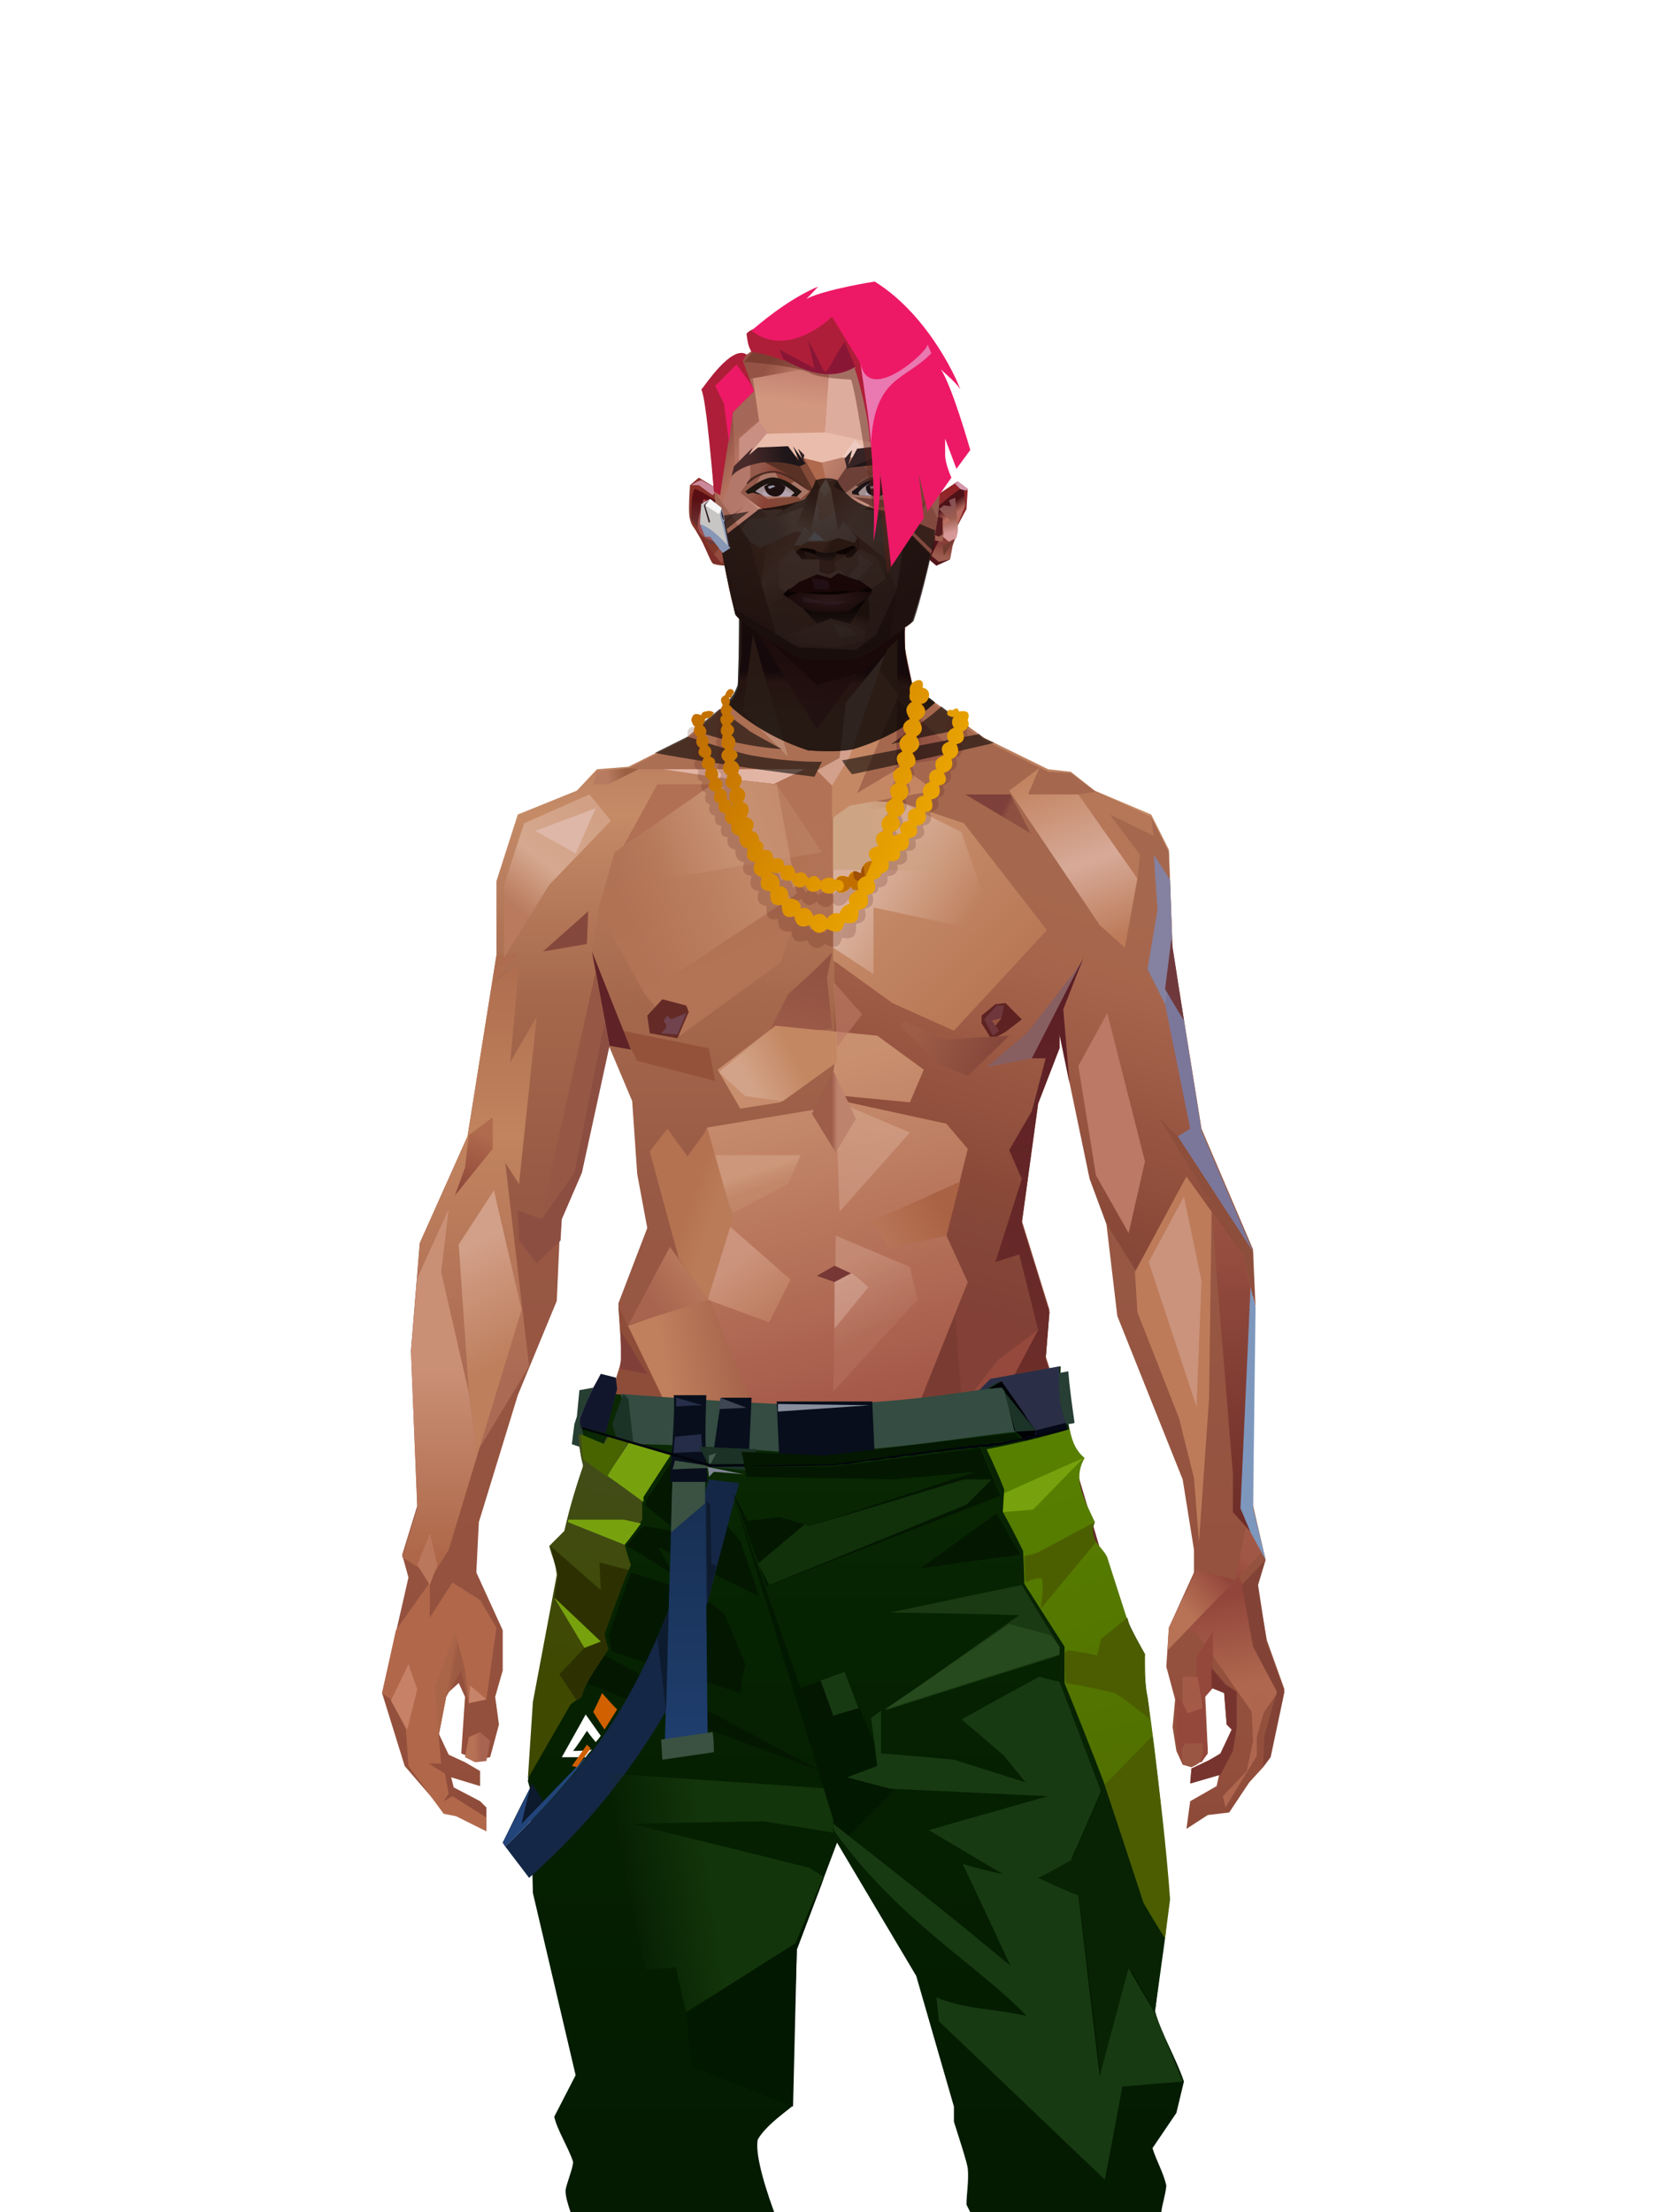 <?xml version="1.0" encoding="UTF-8"?>
<svg xmlns="http://www.w3.org/2000/svg" xmlns:xlink="http://www.w3.org/1999/xlink" width="1320px" height="1760px" viewBox="0 0 1320 1760" version="1.1">
<defs>




</defs>

<defs>
<linearGradient x1="50%" y1="6%" x2="50%" y2="100%" id="id-male-6.6_base_3-0">
<stop stop-color="#b37355" offset="0%">
</stop>
<stop stop-color="#c58b67" offset="8%">
</stop>
<stop stop-color="#a5684c" offset="20%">
</stop>
<stop stop-color="#975844" offset="34%">
</stop>
<stop stop-color="#934f3c" offset="71%">
</stop>
<stop stop-color="#602521" offset="100%">
</stop>
</linearGradient>
<linearGradient x1="50%" y1="-10%" x2="50%" y2="84%" id="id-male-6.6_base_3-1">
<stop stop-color="#a86549" offset="0%">
</stop>
<stop stop-color="#c1845e" offset="49%">
</stop>
<stop stop-color="#ab6a54" offset="100%">
</stop>
</linearGradient>
<linearGradient x1="57%" y1="50%" x2="47%" y2="56%" id="id-male-6.6_base_3-2">
<stop stop-color="#7a3a33" offset="0%">
</stop>
<stop stop-color="#783731" offset="100%">
</stop>
</linearGradient>
<linearGradient x1="45%" y1="35%" x2="55%" y2="47%" id="id-male-6.6_base_3-3">
<stop stop-color="#a66552" offset="0%">
</stop>
<stop stop-color="#824237" offset="100%">
</stop>
</linearGradient>
<linearGradient x1="54%" y1="31%" x2="47%" y2="81%" id="id-male-6.6_base_3-4">
<stop stop-color="#a5684e" offset="0%">
</stop>
<stop stop-color="#a7644c" offset="20%">
</stop>
<stop stop-color="#8a4938" offset="71%">
</stop>
<stop stop-color="#854739" offset="81%">
</stop>
<stop stop-color="#824036" offset="100%">
</stop>
</linearGradient>
<linearGradient x1="43%" y1="38%" x2="54%" y2="44%" id="id-male-6.6_base_3-5">
<stop stop-color="#aa6548" offset="0%">
</stop>
<stop stop-color="#9e5b43" offset="100%">
</stop>
</linearGradient>
<linearGradient x1="46%" y1="8%" x2="58%" y2="82%" id="id-male-6.6_base_3-6">
<stop stop-color="#c9906f" offset="0%">
</stop>
<stop stop-color="#a45848" offset="100%">
</stop>
</linearGradient>
<linearGradient x1="50%" y1="41%" x2="49%" y2="65%" id="id-male-6.6_base_3-7">
<stop stop-color="#622b30" offset="0%">
</stop>
<stop stop-color="#a8594b" offset="27%">
</stop>
<stop stop-color="#ab6f54" offset="100%">
</stop>
</linearGradient>
<linearGradient x1="63%" y1="4%" x2="25%" y2="77%" id="id-male-6.6_base_3-8">
<stop stop-color="#d2a185" offset="0%">
</stop>
<stop stop-color="#d5a88f" offset="55%">
</stop>
<stop stop-color="#b97a5d" offset="100%">
</stop>
</linearGradient>
<linearGradient x1="50%" y1="23%" x2="41%" y2="77%" id="id-male-6.6_base_3-9">
<stop stop-color="#7f3531" offset="0%">
</stop>
<stop stop-color="#9d4d4c" offset="100%">
</stop>
</linearGradient>
<linearGradient x1="47%" y1="22%" x2="55%" y2="89%" id="id-male-6.6_base_3-10">
<stop stop-color="#b57159" offset="0%">
</stop>
<stop stop-color="#bc8971" offset="100%">
</stop>
</linearGradient>
<linearGradient x1="86%" y1="87%" x2="11%" y2="66%" id="id-male-6.6_base_3-11">
<stop stop-color="#9e5c4a" offset="0%">
</stop>
<stop stop-color="#8c4e40" offset="100%">
</stop>
</linearGradient>
<linearGradient x1="71%" y1="11%" x2="50%" y2="100%" id="id-male-6.6_base_3-12">
<stop stop-color="#b27255" offset="0%">
</stop>
<stop stop-color="#a5684c" offset="100%" stop-opacity="0">
</stop>
</linearGradient>
<linearGradient x1="66%" y1="46%" x2="56%" y2="43%" id="id-male-6.6_base_3-13">
<stop stop-color="#8e5040" offset="0%">
</stop>
<stop stop-color="#7d403a" offset="100%">
</stop>
</linearGradient>
<linearGradient x1="100%" y1="41%" x2="50%" y2="63%" id="id-male-6.6_base_3-14">
<stop stop-color="#712725" offset="0%">
</stop>
<stop stop-color="#732825" offset="100%">
</stop>
</linearGradient>
<linearGradient x1="69%" y1="20%" x2="50%" y2="100%" id="id-male-6.6_base_3-15">
<stop stop-color="#925342" offset="0%">
</stop>
<stop stop-color="#9d5a48" offset="100%">
</stop>
</linearGradient>
<linearGradient x1="36%" y1="20%" x2="57%" y2="81%" id="id-male-6.6_base_3-16">
<stop stop-color="#b07254" offset="0%">
</stop>
<stop stop-color="#b37355" offset="100%">
</stop>
</linearGradient>
<linearGradient x1="26%" y1="83%" x2="92%" y2="50%" id="id-male-6.6_base_3-17">
<stop stop-color="#c48864" offset="0%" stop-opacity="0">
</stop>
<stop stop-color="#c38b6b" offset="99%">
</stop>
</linearGradient>
<linearGradient x1="17%" y1="56%" x2="85%" y2="45%" id="id-male-6.6_base_3-18">
<stop stop-color="#d0a183" offset="0%" stop-opacity="0">
</stop>
<stop stop-color="#d0a183" offset="51%">
</stop>
<stop stop-color="#c68e6e" offset="100%">
</stop>
</linearGradient>
<linearGradient x1="17%" y1="24%" x2="74%" y2="87%" id="id-male-6.6_base_3-19">
<stop stop-color="#c78e6c" offset="0%">
</stop>
<stop stop-color="#b87755" offset="100%">
</stop>
</linearGradient>
<linearGradient x1="26%" y1="42%" x2="80%" y2="75%" id="id-male-6.6_base_3-20">
<stop stop-color="#d9b09c" offset="0%">
</stop>
<stop stop-color="#d5a88f" offset="100%" stop-opacity="0">
</stop>
</linearGradient>
<linearGradient x1="29%" y1="56%" x2="77%" y2="50%" id="id-male-6.6_base_3-21">
<stop stop-color="#cda484" offset="0%">
</stop>
<stop stop-color="#cb9d7c" offset="100%" stop-opacity="0">
</stop>
</linearGradient>
<linearGradient x1="74%" y1="24%" x2="34%" y2="74%" id="id-male-6.6_base_3-22">
<stop stop-color="#c38260" offset="0%">
</stop>
<stop stop-color="#c58865" offset="100%">
</stop>
</linearGradient>
<linearGradient x1="66%" y1="100%" x2="40%" y2="0%" id="id-male-6.6_base_3-23">
<stop stop-color="#bc7a58" offset="0%">
</stop>
<stop stop-color="#d7aa98" offset="46%">
</stop>
<stop stop-color="#c28360" offset="100%">
</stop>
</linearGradient>
<linearGradient x1="52%" y1="13%" x2="59%" y2="75%" id="id-male-6.6_base_3-24">
<stop stop-color="#92463b" offset="0%">
</stop>
<stop stop-color="#af684f" offset="100%">
</stop>
</linearGradient>
<linearGradient x1="28%" y1="76%" x2="73%" y2="20%" id="id-male-6.6_base_3-25">
<stop stop-color="#b87356" offset="0%">
</stop>
<stop stop-color="#91453a" offset="67%">
</stop>
<stop stop-color="#a15745" offset="100%">
</stop>
</linearGradient>
<linearGradient x1="50%" y1="0%" x2="50%" y2="100%" id="id-male-6.6_base_3-26">
<stop stop-color="#9a5242" offset="0%">
</stop>
<stop stop-color="#6c2b27" offset="100%">
</stop>
</linearGradient>
<linearGradient x1="66%" y1="59%" x2="24%" y2="66%" id="id-male-6.6_base_3-27">
<stop stop-color="#a36149" offset="0%">
</stop>
<stop stop-color="#c07f5d" offset="100%">
</stop>
</linearGradient>
<linearGradient x1="41%" y1="11%" x2="55%" y2="61%" id="id-male-6.6_base_3-28">
<stop stop-color="#cd9781" offset="0%">
</stop>
<stop stop-color="#b4705c" offset="100%">
</stop>
</linearGradient>
<linearGradient x1="19%" y1="58%" x2="66%" y2="43%" id="id-male-6.6_base_3-29">
<stop stop-color="#d3a389" offset="0%">
</stop>
<stop stop-color="#c38761" offset="100%">
</stop>
</linearGradient>
<linearGradient x1="73%" y1="50%" x2="30%" y2="53%" id="id-male-6.6_base_3-30">
<stop stop-color="#9b5f42" offset="0%">
</stop>
<stop stop-color="#b67b61" offset="100%">
</stop>
</linearGradient>
<linearGradient x1="31%" y1="0%" x2="50%" y2="100%" id="id-male-6.6_base_3-31">
<stop stop-color="#d5a897" offset="0%">
</stop>
<stop stop-color="#d1a08e" offset="100%">
</stop>
</linearGradient>
<linearGradient x1="29%" y1="43%" x2="65%" y2="100%" id="id-male-6.6_base_3-32">
<stop stop-color="#d29d85" offset="0%">
</stop>
<stop stop-color="#c18265" offset="100%">
</stop>
</linearGradient>
<linearGradient x1="13%" y1="78%" x2="84%" y2="50%" id="id-male-6.6_base_3-33">
<stop stop-color="#b77456" offset="0%">
</stop>
<stop stop-color="#aa6244" offset="100%">
</stop>
</linearGradient>
<linearGradient x1="50%" y1="0%" x2="36%" y2="100%" id="id-male-6.6_base_3-34">
<stop stop-color="#d1a187" offset="0%">
</stop>
<stop stop-color="#cc957e" offset="100%">
</stop>
</linearGradient>
<linearGradient x1="50%" y1="28%" x2="64%" y2="55%" id="id-male-6.6_base_3-35">
<stop stop-color="#cf9d80" offset="0%">
</stop>
<stop stop-color="#c38869" offset="100%">
</stop>
</linearGradient>
<linearGradient x1="40%" y1="55%" x2="62%" y2="71%" id="id-male-6.6_base_3-36">
<stop stop-color="#b47251" offset="0%">
</stop>
<stop stop-color="#ba7b58" offset="100%">
</stop>
</linearGradient>
<linearGradient x1="9%" y1="37%" x2="88%" y2="55%" id="id-male-6.6_base_3-37">
<stop stop-color="#9d5d46" offset="0%">
</stop>
<stop stop-color="#86473b" offset="100%">
</stop>
</linearGradient>
<linearGradient x1="62%" y1="19%" x2="50%" y2="100%" id="id-male-6.6_base_3-38">
<stop stop-color="#b06a4d" offset="0%">
</stop>
<stop stop-color="#8e483a" offset="100%">
</stop>
</linearGradient>
<linearGradient x1="45%" y1="18%" x2="51%" y2="67%" id="id-male-6.6_base_3-39">
<stop stop-color="#d29f88" offset="0%">
</stop>
<stop stop-color="#be7f5d" offset="100%">
</stop>
</linearGradient>
<linearGradient x1="50%" y1="43%" x2="50%" y2="100%" id="id-male-6.6_base_3-40">
<stop stop-color="#ca9076" offset="0%">
</stop>
<stop stop-color="#ab6344" offset="100%">
</stop>
</linearGradient>
<linearGradient x1="45%" y1="50%" x2="58%" y2="50%" id="id-male-6.6_base_3-41">
<stop stop-color="#9d5d49" offset="0%">
</stop>
<stop stop-color="#be836d" offset="100%">
</stop>
</linearGradient>
<linearGradient x1="33%" y1="74%" x2="77%" y2="42%" id="id-male-6.6_base_3-42">
<stop stop-color="#a8644f" offset="0%">
</stop>
<stop stop-color="#b6765a" offset="100%">
</stop>
</linearGradient>
<linearGradient x1="63%" y1="59%" x2="38%" y2="59%" id="id-male-6.6_base_3-43">
<stop stop-color="#a86451" offset="0%">
</stop>
<stop stop-color="#b77154" offset="100%">
</stop>
</linearGradient>
<linearGradient x1="50%" y1="0%" x2="50%" y2="100%" id="id-male-6.6_base_3-44">
<stop stop-color="#bd907d" offset="0%">
</stop>
<stop stop-color="#9e5744" offset="100%">
</stop>
</linearGradient>
<linearGradient x1="47%" y1="47%" x2="53%" y2="50%" id="id-male-6.6_base_3-45">
<stop stop-color="#c19b86" offset="0%">
</stop>
<stop stop-color="#9e5744" offset="100%">
</stop>
</linearGradient>
<linearGradient x1="50%" y1="0%" x2="50%" y2="100%" id="id-male-6.6_base_3-46">
<stop stop-color="#ac6553" offset="0%">
</stop>
<stop stop-color="#9e5644" offset="100%">
</stop>
</linearGradient>
<linearGradient x1="50%" y1="0%" x2="50%" y2="100%" id="id-male-6.6_base_3-47">
<stop stop-color="#b28775" offset="0%">
</stop>
<stop stop-color="#b68776" offset="100%">
</stop>
</linearGradient>
<linearGradient x1="0%" y1="55%" x2="100%" y2="55%" id="id-male-6.6_base_3-48">
<stop stop-color="#a2675e" offset="0%">
</stop>
<stop stop-color="#8f4f4c" offset="100%">
</stop>
</linearGradient>
<linearGradient x1="50%" y1="0%" x2="50%" y2="100%" id="id-male-6.6_base_3-49">
<stop stop-color="#af8873" offset="0%">
</stop>
<stop stop-color="#93493e" offset="100%">
</stop>
</linearGradient>
<linearGradient x1="49%" y1="20%" x2="52%" y2="96%" id="id-male-6.6_base_3-50">
<stop stop-color="#9b5650" offset="0%">
</stop>
<stop stop-color="#984d3f" offset="100%">
</stop>
</linearGradient>
<linearGradient x1="50%" y1="0%" x2="50%" y2="100%" id="id-male-6.6_base_3-51">
<stop stop-color="#5a1d24" offset="0%">
</stop>
<stop stop-color="#72332b" offset="100%">
</stop>
</linearGradient>
<linearGradient x1="33%" y1="47%" x2="59%" y2="56%" id="id-male-6.6_base_3-52">
<stop stop-color="#8e4d39" offset="0%">
</stop>
<stop stop-color="#7c3a31" offset="100%">
</stop>
</linearGradient>
</defs>
<g transform="translate(304,473)" id="id-male-6.6_base_3-53">
<polygon points="174 662 139 824 137 906 146 1082 171 1154 176 1211 174 1230 175 1284 287 1284 284 1265 308 1195 306 1124 345 952 343 912 353 879 362 881 371 877 383 904 391 970 434 1079 457 1202 475 1252 475 1284 596 1284 600 1225 591 1146 609 1103 612 997 596 842 545 671 539 640 528 606 531 569 509 498 522 403 539 360 539 348 563 464 576 498 585 574 637 704 646 760 646 778 626 822 624 853 631 879 629 901 632 920 637 931 647 931 657 920 655 877 659 867 670 874 672 899 676 903 667 923 644 934 643 945 666 939 664 948 643 960 640 982 657 971 674 969 690 945 701 933 704 926 707 923 713 892 718 871 704 832 696 786 703 768 693 725 693 521 652 425 629 282 626 203 612 175 567 156 548 141 530 139 479 114 422 73 416 42 415 1 285 0 284 73 279 83 242 114 196 137 171 139 155 156 108 175 91 228 91 287 68 431 30 516 23 602 28 725 16 764 21 782 0 874 18 932 49 968 59 970 83 982 83 965 78 960 57 949 55 941 78 948 78 936 66 929 53 923 45 906 51 875 61 866 66 877 63 922 75 927 86 925 93 899 90 877 96 856 96 824 75 778 77 738 108 637 139 562 142 495 159 458 180 358 199 403 203 461 211 504 188 564 191 608" fill="url(#id-male-6.6_base_3-0)" id="id-male-6.6_base_3-54">
</polygon>
<polygon points="91 287 68 431 30 516 23 602 72 688 117 614 98 452 109 469 123 336 102 372 109 294 88 309 109 285" fill="url(#id-male-6.6_base_3-1)" id="id-male-6.6_base_3-54">
</polygon>
<polygon points="383 906 391 972 434 1081 457 1204 475 1254 475 1287 596 1287 600 1226 591 1148 609 1105 612 999 602 904 584 908 584 846 535 683 456 705 382 878" fill="url(#id-male-6.6_base_3-2)" id="id-male-6.6_base_3-54">
</polygon>
<polygon points="137 907 146 1083 171 1156 176 1212 174 1232 175 1286 175 1287 287 1287 284 1266 308 1197 306 1126 345 954 343 923 293 814 263 724 247 711" fill="url(#id-male-6.6_base_3-3)" id="id-male-6.6_base_3-54">
</polygon>
<polygon points="545 673 539 641 528 608 531 571 509 500 522 405 539 361 539 350 563 465 576 500 601 540 660 491 688 529 652 427 629 283 626 205 612 177 568 157 548 142 530 141 479 116 422 75 416 44 415 3 360 3 360 715 462 724" fill="url(#id-male-6.6_base_3-4)" id="id-male-6.6_base_3-54">
</polygon>
<polygon points="83 984 59 972 49 970 21 932 19 903 7 879 0 874 11 824 38 786 38 814 56 786 78 800 91 822 83 879 69 882 63 855 51 877 45 908 47 930 37 930 50 938 53 954 49 960 56 956 83 973" fill="#b1684a" id="id-male-6.6_base_3-59">
</polygon>
<polygon points="66 855 69 882 63 855 51 877 45 908 42 870 58 825" fill="url(#id-male-6.6_base_3-5)" id="id-male-6.6_base_3-59">
</polygon>
<polygon points="83 879 69 882 70 868" fill="#c7846a" id="id-male-6.6_base_3-59">
</polygon>
<polygon points="481 376 513 349 558 291 522 368" fill="#885f60" id="id-male-6.6_base_3-62">
</polygon>
<polygon points="313 697 260 560 246 448 259 424 355 408 361 366 317 404 285 409 267 378 313 343 394 351 431 378 420 404 368 399 371 404 449 421 466 441 449 510 466 547 406 697 358 717" fill="url(#id-male-6.6_base_3-6)" id="id-male-6.6_base_3-63">
</polygon>
<polygon points="410 90 430 82 423 76 416 45 416 7 286 9 286 48 283 76 278 86 244 114 195 139 366 139 390 70 410 26" fill="url(#id-male-6.6_base_3-7)" id="id-male-6.6_base_3-64">
</polygon>
<polygon points="182 180 133 231 97 289 97 231 113 182 165 159" fill="url(#id-male-6.6_base_3-8)" id="id-male-6.6_base_3-65">
</polygon>
<polygon points="346 107 384 55 409 31 414 23 299 31" fill="url(#id-male-6.6_base_3-9)" id="id-male-6.6_base_3-66">
</polygon>
<polygon points="287 93 295 32 323 129" fill="url(#id-male-6.6_base_3-10)" id="id-male-6.6_base_3-67">
</polygon>
<polygon points="336 139 314 151 270 146 224 139" fill="#e2b4a4" id="id-male-6.6_base_3-68">
</polygon>
<polygon points="410 84 409 136 461 129" fill="url(#id-male-6.6_base_3-11)" id="id-male-6.6_base_3-69">
</polygon>
<polygon points="173 246 167 286 191 351 263 386 328 330 359 330 359 152 348 139 336 139 309 152" fill="url(#id-male-6.6_base_3-12)" id="id-male-6.6_base_3-70">
</polygon>
<polygon points="464 159 516 190 500 159" fill="url(#id-male-6.6_base_3-13)" id="id-male-6.6_base_3-71">
</polygon>
<polygon points="302 31 346 72 382 62 409 37 416 28 416 13" fill="url(#id-male-6.6_base_3-14)" id="id-male-6.6_base_3-72">
</polygon>
<polygon points="263 151 191 202 219 151" fill="#b17054" id="id-male-6.6_base_3-73">
</polygon>
<polygon points="154 206 170 170 122 188" fill="#deb7a9" id="id-male-6.6_base_3-74">
</polygon>
<polygon points="358 285 344 299 323 318 305 354 358 345 354 305" fill="url(#id-male-6.6_base_3-15)" id="id-male-6.6_base_3-75">
</polygon>
<polygon points="260 361 265 387 203 371 191 347" fill="#94523b" id="id-male-6.6_base_3-76">
</polygon>
<polygon points="198 362 181 359 167 284" fill="#5e2227" id="id-male-6.6_base_3-77">
</polygon>
<polygon points="477 341 477 335 488 326 496 325 509 338 496 348 485 354" fill="#5d2221" id="id-male-6.6_base_3-78">
</polygon>
<polygon points="314 151 342 220 317 293 237 351 209 318 172 251 185 205 270 146" fill="url(#id-male-6.6_base_3-16)" id="id-male-6.6_base_3-79">
</polygon>
<polygon points="314 151 330 238 209 318 172 251 185 205 270 146" fill="url(#id-male-6.6_base_3-17)" id="id-male-6.6_base_3-79">
</polygon>
<polygon points="314 151 350 205 220 227 185 205 270 146" fill="url(#id-male-6.6_base_3-18)" opacity="0.369" id="id-male-6.6_base_3-79">
</polygon>
<polygon points="211 335 223 322 242 327 244 332 235 353 213 349" fill="#642b26" id="id-male-6.6_base_3-82">
</polygon>
<polygon points="224 339 226 342 226 345 222 349 235 350 242 333 230 338 227 335" fill="#70434f" id="id-male-6.6_base_3-83">
</polygon>
<polygon points="488 343 491 347 486 351 479 338 489 327 495 327 493 336" fill="#6f373c" id="id-male-6.6_base_3-84">
</polygon>
<polygon points="485 339 488 343 493 337" fill="#92523e" id="id-male-6.6_base_3-85">
</polygon>
<polygon points="359 162 359 291 406 325 455 347 529 267 463 182 415 166" fill="url(#id-male-6.6_base_3-19)" id="id-male-6.6_base_3-86">
</polygon>
<polygon points="359 178 359 281 391 302 391 249 489 270 461 189 415 166" fill="url(#id-male-6.6_base_3-20)" id="id-male-6.6_base_3-86">
</polygon>
<polygon points="359 178 359 219 472 220 461 189 415 166 371 163" fill="url(#id-male-6.6_base_3-21)" id="id-male-6.6_base_3-86">
</polygon>
<polygon points="358 178 372 168 440 156 413 137 378 158 411 80 396 60 358 146" fill="url(#id-male-6.6_base_3-22)" id="id-male-6.6_base_3-89">
</polygon>
<polygon points="346 140 358 152 372 129 400 48 369 86 364 130" fill="#d3a08c" id="id-male-6.6_base_3-90">
</polygon>
<polygon points="591 281 601 226 559 159 514 159 523 138 499 156 571 263" fill="url(#id-male-6.6_base_3-23)" id="id-male-6.6_base_3-91">
</polygon>
<polygon points="609 298 626 332 629 285 627 227 614 207 617 251" fill="#8581a0" id="id-male-6.6_base_3-92">
</polygon>
<polygon points="554 159 567 157 612 177 614 192 579 175 603 207 601 226" fill="#b67758" id="id-male-6.6_base_3-93">
</polygon>
<polygon points="641 823 648 826 697 896 713 873 682 781" fill="url(#id-male-6.6_base_3-24)" id="id-male-6.6_base_3-94">
</polygon>
<polygon points="625 840 700 762 688 738 679 784 648 776 626 822" fill="url(#id-male-6.6_base_3-25)" id="id-male-6.6_base_3-94">
</polygon>
<polygon points="648 862 648 845 661 825 661 870 654 878 657 922 652 929 637 929 632 914 632 893 632 877 644 888" fill="#94473b" id="id-male-6.6_base_3-96">
</polygon>
<polygon points="554 375 577 333 607 451 594 508 568 462" fill="#bb7966" id="id-male-6.6_base_3-97">
</polygon>
<polygon points="623 326 643 425 633 431 693 523 652 427 636 326 625 315" fill="#7b779a" id="id-male-6.6_base_3-98">
</polygon>
<polygon points="628 274 638 339 623 314" fill="#6f393c" id="id-male-6.6_base_3-99">
</polygon>
<polygon points="693 523 695 567 685 525 618 416 633 431" fill="#8d4e3b" id="id-male-6.6_base_3-100">
</polygon>
<polygon points="640 463 599 539 601 571 634 655 646 703 650 754 658 640 660 491" fill="#bd7b5a" id="id-male-6.6_base_3-101">
</polygon>
<polygon points="610 531 648 646 652 546 638 479" fill="#cb937c" id="id-male-6.6_base_3-101">
</polygon>
<polygon points="693 748 677 730 677 700 660 491 685 525 691 552 684 727" fill="url(#id-male-6.6_base_3-26)" id="id-male-6.6_base_3-103">
</polygon>
<polygon points="691 746 703 768 693 727 695 567 691 551 683 727" fill="#7e97bd" id="id-male-6.6_base_3-104">
</polygon>
<polygon points="260 559 310 683 355 716 263 713 238 685 195 582" fill="url(#id-male-6.6_base_3-27)" id="id-male-6.6_base_3-105">
</polygon>
<polygon points="637 931 636 919 639 914 653 914 653 922 651 929 648 931 644 933" fill="#9b5543" id="id-male-6.6_base_3-106">
</polygon>
<polygon points="637 861 637 882 641 890 653 886 649 861" fill="#a35b48" id="id-male-6.6_base_3-107">
</polygon>
<polygon points="691 871 693 912 688 936 669 956 671 965 696 924 696 909 705 877" fill="#ae664f" id="id-male-6.6_base_3-108">
</polygon>
<polygon points="703 768 684 788 693 837 712 873 702 908 701 933 707 925 718 873 704 834 697 788" fill="#824336" id="id-male-6.6_base_3-109">
</polygon>
<polygon points="667 939 643 946 644 934 657 928 667 922 676 903 672 899 670 874 660 870 660 854 671 867 680 873 680 902 677 920" fill="#77342e" id="id-male-6.6_base_3-110">
</polygon>
<polygon points="361 510 359 634 426 561 420 535" fill="url(#id-male-6.6_base_3-28)" opacity="0.626" id="id-male-6.6_base_3-111">
</polygon>
<polygon points="319 403 289 399 268 380 313 343 361 348 362 372" fill="url(#id-male-6.6_base_3-29)" id="id-male-6.6_base_3-112">
</polygon>
<polygon points="171 141 168 151 180 151 204 139 196 138" fill="url(#id-male-6.6_base_3-30)" id="id-male-6.6_base_3-113">
</polygon>
<polygon points="359 308 362 360 382 334" fill="#bb7863" opacity="0.625" id="id-male-6.6_base_3-114">
</polygon>
<polygon points="360 546 360 584 387 551 374 540" fill="url(#id-male-6.6_base_3-31)" opacity="0.626" id="id-male-6.6_base_3-115">
</polygon>
<polygon points="346 542 360 547 373 540 360 534" fill="#763735" id="id-male-6.6_base_3-116">
</polygon>
<polygon points="325 545 277 503 259 561 308 579" fill="url(#id-male-6.6_base_3-32)" opacity="0.758" id="id-male-6.6_base_3-117">
</polygon>
<polygon points="389 499 460 467 449 510 404 520" fill="url(#id-male-6.6_base_3-33)" id="id-male-6.6_base_3-118">
</polygon>
<polygon points="364 491 361 403 420 428" fill="url(#id-male-6.6_base_3-34)" opacity="0.758" id="id-male-6.6_base_3-119">
</polygon>
<polygon points="262 446 333 446 323 469 279 492" fill="url(#id-male-6.6_base_3-35)" opacity="0.758" id="id-male-6.6_base_3-120">
</polygon>
<polygon points="259 425 279 496 259 561 236 528 213 443 227 425 243 447" fill="url(#id-male-6.6_base_3-36)" id="id-male-6.6_base_3-121">
</polygon>
<polygon points="412 343 444 374 466 383 499 351 447 354 416 339" fill="url(#id-male-6.6_base_3-37)" id="id-male-6.6_base_3-122">
</polygon>
<polygon points="164 252 163 278 128 284" fill="#85483c" id="id-male-6.6_base_3-123">
</polygon>
<polygon points="58 478 88 441 88 416 69 430 66 456" fill="url(#id-male-6.6_base_3-38)" id="id-male-6.6_base_3-124">
</polygon>
<polygon points="76 684 69 634 61 517 89 474 111 569" fill="url(#id-male-6.6_base_3-39)" id="id-male-6.6_base_3-125">
</polygon>
<polygon points="53 489 47 539 69 635 76 684 53 760 40 781 16 766 28 727 23 604 28 544" fill="url(#id-male-6.6_base_3-40)" id="id-male-6.6_base_3-126">
</polygon>
<polygon points="136 452 127 497 153 460 177 340 170 300" fill="#965744" id="id-male-6.6_base_3-127">
</polygon>
<polygon points="181 359 159 460 143 497 142 514 123 532 109 514 108 490 127 497 153 460 177 340" fill="#8d4e42" id="id-male-6.6_base_3-127">
</polygon>
<polygon points="38 747 28 772 38 788 44 772" fill="#bb775c" id="id-male-6.6_base_3-129">
</polygon>
<polygon points="359 379 342 413 361 444 377 417" fill="url(#id-male-6.6_base_3-41)" id="id-male-6.6_base_3-130">
</polygon>
<polygon points="196 581 260 561 229 519" fill="url(#id-male-6.6_base_3-42)" id="id-male-6.6_base_3-131">
</polygon>
<polygon points="74 929 66 925 69 909 78 905 86 912 83 928" fill="url(#id-male-6.6_base_3-43)" id="id-male-6.6_base_3-132">
</polygon>
<polygon points="20 903 7 880 21 851 28 871" fill="#c78167" id="id-male-6.6_base_3-133">
</polygon>
<polygon points="218 1123 203 1040 191 913 171 1090 182 1169 230 1208 261 1237 270 1213 234 1175 212 1157 272 1191 281 1169" fill="url(#id-male-6.6_base_3-44)" opacity="0.808" id="id-male-6.6_base_3-134">
</polygon>
<polygon points="182 1207 181 1155 213 1106 236 1166 230 1210" fill="#a8614d" id="id-male-6.6_base_3-135">
</polygon>
<polygon points="187 902 211 1137 227 1161 275 1187 299 1137 272 1009 299 918 269 791 211 836" fill="url(#id-male-6.6_base_3-45)" id="id-male-6.6_base_3-136">
</polygon>
<polygon points="288 1079 311 1040 311 942 295 903 264 1019 275 1188 301 1137" fill="url(#id-male-6.6_base_3-46)" id="id-male-6.6_base_3-137">
</polygon>
<polygon points="584 908 604 1008 608 1106 614 998 599 887" fill="#848bb1" id="id-male-6.6_base_3-138">
</polygon>
<polygon points="430 886 488 1140 535 1115 561 925 566 886 536 816 500 786" fill="url(#id-male-6.6_base_3-47)" opacity="0.792" id="id-male-6.6_base_3-139">
</polygon>
<polygon points="581 921 588 1011 584 1112 576 1162 544 1046 566 886" fill="url(#id-male-6.6_base_3-48)" id="id-male-6.6_base_3-140">
</polygon>
<polygon points="561 1247 518 1200 472 1112 494 931 505 931 594 1188 579 1244" fill="url(#id-male-6.6_base_3-49)" id="id-male-6.6_base_3-141">
</polygon>
<polygon points="531 1221 539 1263 536 1269 516 1287 509 1287 500 1263 513 1199 488 1226 462 1170 472 1101 427 1010 398 877 469 771 518 739 536 818 500 787 433 890 477 1078 534 1212" fill="url(#id-male-6.6_base_3-50)" id="id-male-6.6_base_3-142">
</polygon>
<polygon points="321 1058 284 852 258 721 266 733 371 879 362 883 354 881 343 914 345 954" fill="#995346" id="id-male-6.6_base_3-143">
</polygon>
<polygon points="429 1068 424 875 536 705 454 704 380 865 384 906 391 972" fill="#9e5752" opacity="0.394" id="id-male-6.6_base_3-144">
</polygon>
<polygon points="175 1262 194 1287 206 1287 225 1226 213 1249 175 1221 174 1232" fill="#743428" id="id-male-6.6_base_3-145">
</polygon>
<polygon points="528 1227 554 1234 569 1169 549 1168" fill="#ac7064" id="id-male-6.6_base_3-146">
</polygon>
<polygon points="546 678 545 672 539 641 528 608 531 571 509 500 522 405 539 361 539 350 547 389 542 330 558 289 517 369 528 369 517 411 499 442 509 465 488 531 507 525 522 585 449 724" fill="url(#id-male-6.6_base_3-51)" id="id-male-6.6_base_3-54">
</polygon>
<polygon points="402 722 490 609 522 585 449 723" fill="#94493c" id="id-male-6.6_base_3-148">
</polygon>
<polygon points="174 664 139 826 137 907 139 937 238 690 352 886 354 881 362 883 371 879 383 906 471 773 548 712 596 844 545 673 539 641 478 697 449 723 278 705 232 657 188 566 191 610" fill="url(#id-male-6.6_base_3-52)" id="id-male-6.6_base_3-54">
</polygon>
<polygon points="189 616 211 620 190 586 190 609" fill="#813f3a" id="id-male-6.6_base_3-150">
</polygon>
<polygon points="139 836 225 709 167 697 139 826" fill="#753e2a" id="id-male-6.6_base_3-151">
</polygon>
<polygon points="518 734 596 843 547 678" fill="#622b30" id="id-male-6.6_base_3-152">
</polygon>
<polygon points="415 778 447 726 314 744 329 762" fill="#a6564c" opacity="0.52" id="id-male-6.6_base_3-54">
</polygon>
<polygon points="411 685 463 666 456 573" fill="#7a3b33" id="id-male-6.6_base_3-154">
</polygon>
</g>
<defs>
<linearGradient x1="53%" y1="5%" x2="47%" y2="91%" id="id-male-6.8_face_3-0">
<stop stop-color="#932126" offset="0%">
</stop>
<stop stop-color="#873f39" offset="82%">
</stop>
<stop stop-color="#9e5e4f" offset="100%">
</stop>
</linearGradient>
<linearGradient x1="62%" y1="61%" x2="50%" y2="36%" id="id-male-6.8_face_3-1">
<stop stop-color="#ba6e61" offset="0%">
</stop>
<stop stop-color="#4d1217" offset="100%">
</stop>
</linearGradient>
<linearGradient x1="50%" y1="13%" x2="57%" y2="81%" id="id-male-6.8_face_3-2">
<stop stop-color="#885154" offset="0%">
</stop>
<stop stop-color="#9e5e4f" offset="52%">
</stop>
<stop stop-color="#d79898" offset="100%">
</stop>
</linearGradient>
<linearGradient x1="50%" y1="0%" x2="54%" y2="88%" id="id-male-6.8_face_3-3">
<stop stop-color="#8b2f27" offset="0%">
</stop>
<stop stop-color="#803a2b" offset="100%">
</stop>
</linearGradient>
<linearGradient x1="36%" y1="75%" x2="36%" y2="18%" id="id-male-6.8_face_3-4">
<stop stop-color="#6f3938" offset="0%">
</stop>
<stop stop-color="#590f13" offset="100%">
</stop>
</linearGradient>
<linearGradient x1="33%" y1="21%" x2="62%" y2="79%" id="id-male-6.8_face_3-5">
<stop stop-color="#a56757" offset="0%">
</stop>
<stop stop-color="#b57363" offset="10%">
</stop>
<stop stop-color="#b9735d" offset="53%">
</stop>
<stop stop-color="#d0907a" offset="70%">
</stop>
<stop stop-color="#aa6e5a" offset="88%">
</stop>
<stop stop-color="#ad7464" offset="100%">
</stop>
</linearGradient>
<linearGradient x1="28%" y1="56%" x2="79%" y2="54%" id="id-male-6.8_face_3-6">
<stop stop-color="#c89a8a" offset="0%">
</stop>
<stop stop-color="#e0ad98" offset="16%">
</stop>
<stop stop-color="#c08c7d" offset="100%">
</stop>
</linearGradient>
<linearGradient x1="68%" y1="59%" x2="18%" y2="46%" id="id-male-6.8_face_3-7">
<stop stop-color="#b78372" offset="0%">
</stop>
<stop stop-color="#b4786a" offset="100%">
</stop>
</linearGradient>
<linearGradient x1="26%" y1="17%" x2="91%" y2="50%" id="id-male-6.8_face_3-8">
<stop stop-color="#945344" offset="0%">
</stop>
<stop stop-color="#b3715e" offset="16%">
</stop>
<stop stop-color="#cb8c74" offset="51%">
</stop>
<stop stop-color="#935a4f" offset="100%">
</stop>
</linearGradient>
<linearGradient x1="45%" y1="16%" x2="52%" y2="84%" id="id-male-6.8_face_3-9">
<stop stop-color="#9f6554" offset="0%">
</stop>
<stop stop-color="#925343" offset="100%">
</stop>
</linearGradient>
<linearGradient x1="91%" y1="32%" x2="50%" y2="77%" id="id-male-6.8_face_3-10">
<stop stop-color="#9d6655" offset="0%">
</stop>
<stop stop-color="#a96c5d" offset="100%">
</stop>
</linearGradient>
<linearGradient x1="72%" y1="40%" x2="61%" y2="55%" id="id-male-6.8_face_3-11">
<stop stop-color="#734233" offset="0%">
</stop>
<stop stop-color="#ae705b" offset="100%">
</stop>
</linearGradient>
<linearGradient x1="50%" y1="33%" x2="50%" y2="100%" id="id-male-6.8_face_3-12">
<stop stop-color="#1e0d0c" offset="0%">
</stop>
<stop stop-color="#7f4d40" offset="100%">
</stop>
</linearGradient>
<linearGradient x1="34%" y1="50%" x2="87%" y2="60%" id="id-male-6.8_face_3-13">
<stop stop-color="#d09a88" offset="0%">
</stop>
<stop stop-color="#c38774" offset="100%">
</stop>
</linearGradient>
<linearGradient x1="14%" y1="54%" x2="60%" y2="65%" id="id-male-6.8_face_3-14">
<stop stop-color="#945b4b" offset="0%">
</stop>
<stop stop-color="#894336" offset="50%">
</stop>
<stop stop-color="#824937" offset="100%">
</stop>
</linearGradient>
<linearGradient x1="50%" y1="0%" x2="50%" y2="100%" id="id-male-6.8_face_3-15">
<stop stop-color="#ce9386" offset="0%">
</stop>
<stop stop-color="#c99387" offset="100%">
</stop>
</linearGradient>
<linearGradient x1="50%" y1="9%" x2="44%" y2="54%" id="id-male-6.8_face_3-16">
<stop stop-color="#c58372" offset="0%">
</stop>
<stop stop-color="#d2977f" offset="100%">
</stop>
</linearGradient>
<linearGradient x1="61%" y1="87%" x2="61%" y2="8%" id="id-male-6.8_face_3-17">
<stop stop-color="#deac9d" offset="0%" stop-opacity="0">
</stop>
<stop stop-color="#d69c96" offset="100%">
</stop>
</linearGradient>
<radialGradient cx="50%" cy="39%" r="61%" id="id-male-6.8_face_3-18" fx="50%" fy="39%" gradientTransform="translate(0.5,0.392) scale(0.254,1) rotate(90) scale(1,3) translate(-0.5,-0.392)">
<stop stop-color="#b36061" offset="0%">
</stop>
<stop stop-color="#6c2c2e" offset="100%">
</stop>
</radialGradient>
<linearGradient x1="67%" y1="12%" x2="50%" y2="100%" id="id-male-6.8_face_3-19">
<stop stop-color="#8d5644" offset="0%">
</stop>
<stop stop-color="#e0ad98" offset="100%">
</stop>
</linearGradient>
<linearGradient x1="45%" y1="50%" x2="56%" y2="52%" id="id-male-6.8_face_3-20">
<stop stop-color="#bf7357" offset="0%">
</stop>
<stop stop-color="#945741" offset="100%">
</stop>
</linearGradient>
<linearGradient x1="18%" y1="22%" x2="62%" y2="71%" id="id-male-6.8_face_3-21">
<stop stop-color="#a5624f" offset="0%">
</stop>
<stop stop-color="#c59181" offset="100%">
</stop>
</linearGradient>
<linearGradient x1="50%" y1="35%" x2="87%" y2="93%" id="id-male-6.8_face_3-22">
<stop stop-color="#eec5b7" offset="0%">
</stop>
<stop stop-color="#d1a398" offset="100%">
</stop>
</linearGradient>
<linearGradient x1="50%" y1="115%" x2="50%" y2="50%" id="id-male-6.8_face_3-23">
<stop stop-color="#925f51" offset="0%">
</stop>
<stop stop-color="#593128" offset="100%">
</stop>
</linearGradient>
<linearGradient x1="73%" y1="44%" x2="22%" y2="46%" id="id-male-6.8_face_3-24">
<stop stop-color="#1f1619" offset="0%">
</stop>
<stop stop-color="#492a2a" offset="100%">
</stop>
</linearGradient>
</defs>
<g transform="translate(548,259)" id="id-male-6.8_face_3-25">
<g id="id-male-6.8_face_3-26">
<g transform="translate(0,121)" id="id-male-6.8_face_3-27">
<polygon points="199 13 214 3 222 9 221 25 214 38 214 43 210 54 208 65 197 70 190 64" fill="url(#id-male-6.8_face_3-0)" id="id-male-6.8_face_3-28">
</polygon>
<polygon points="197 24 209 14 216 9 219 10 220 22 214 37 195 43" fill="url(#id-male-6.8_face_3-1)" id="id-male-6.8_face_3-29">
</polygon>
<polygon points="203 38 208 34 199 25 203 22 209 23 207 18 212 16 214 38 214 43 213 48 207 51 201 46" fill="url(#id-male-6.8_face_3-2)" id="id-male-6.8_face_3-28">
</polygon>
<polygon points="212 5 214 3 222 9 222 10 219 10 216 9" fill="#d497ad" id="id-male-6.8_face_3-28">
</polygon>
<polygon points="208 65 197 70 190 64 194 42 199 50 193 62 199 67" fill="#50151b" id="id-male-6.8_face_3-28">
</polygon>
<polygon points="203 62 202 54 211 50" fill="#723c31" id="id-male-6.8_face_3-33">
</polygon>
<polygon points="196 50 202 51 203 42 196 46" fill="#a06051" id="id-male-6.8_face_3-34">
</polygon>
<polygon points="194 45 199 47 202 45 202 32 197 31" fill="#561b1f" id="id-male-6.8_face_3-35">
</polygon>
<path d="M 30 70 C 24 70 20 69 19 68 C 17 66 12 52 8 46 C 4 39 2 38 1 33 C 0 30 0 21 1 6 L 8 0 L 23 9 L 30 70 Z" fill="url(#id-male-6.8_face_3-3)" id="id-male-6.8_face_3-36">
</path>
<polygon points="8 6 2 6 7 3 10 2 23 9 19 14" fill="#c9899b" id="id-male-6.8_face_3-36">
</polygon>
<path d="M 26 68 C 23 69 20 69 19 68 C 17 66 12 52 8 46 C 7 44 6 43 6 42 C 9 45 10 47 12 48 C 13 50 14 52 16 56 L 26 68 Z" fill="#7e2e28" id="id-male-6.8_face_3-36">
</path>
<polygon points="26 68 29 65 27 53 20 61" fill="#954b3f" id="id-male-6.8_face_3-36">
</polygon>
<path d="M 23 19 C 12 12 6 9 5 9 C 3 10 2 18 2 33 L 17 53 L 26 52 L 23 19 Z" fill="url(#id-male-6.8_face_3-4)" id="id-male-6.8_face_3-40">
</path>
<polygon points="12 17 19 19 18 26 15 28 22 38 21 49 12 44" fill="#9c2429" id="id-male-6.8_face_3-41">
</polygon>
<path d="M 27 53 C 16 50 10 47 8 42 C 6 38 8 30 12 17 L 15 23 C 15 36 14 42 15 43 C 15 45 18 46 25 48 L 27 53 Z" fill="#9e4f4f" id="id-male-6.8_face_3-42">
</path>
<polygon points="11 31 19 26 19 18 14 20 12 18" fill="#c07080" id="id-male-6.8_face_3-43">
</polygon>
<polygon points="20 46 17 42 22 37 25 48" fill="#6a3032" id="id-male-6.8_face_3-44">
</polygon>
</g>
<g transform="translate(18,0)" id="id-male-6.8_face_3-45">
<path d="M 20 231 C 18 227 11 201 5 153 C 3 140 2 128 1 117 C -1 91 4 63 8 49 C 9 46 16 35 16 34 C 30 20 56 0 94 0 C 157 0 178 45 181 51 C 183 57 183 111 181 144 C 178 177 162 232 160 235 C 158 239 124 261 119 264 C 113 266 74 267 69 264 C 64 261 22 235 20 231 Z" fill="url(#id-male-6.8_face_3-5)" id="id-male-6.8_face_3-46">
</path>
<polygon points="7 140 17 117 33 106 149 120 167 144 154 168 73 161 39 177 29 171" fill="url(#id-male-6.8_face_3-6)" id="id-male-6.8_face_3-47">
</polygon>
<polygon points="7 140 17 117 33 106 31 136 77 131 86 136 75 144 52 152 49 152 30 154 23 163" fill="url(#id-male-6.8_face_3-7)" id="id-male-6.8_face_3-47">
</polygon>
<path d="M 5 153 C 3 140 2 128 1 117 C -1 91 4 63 8 49 C 9 46 16 35 16 34 C 30 20 56 0 94 0 C 157 0 178 45 181 51 C 183 57 183 111 181 144 C 181 149 180 153 179 158 L 159 161 L 145 148 L 115 146 L 101 161 L 86 110 L 108 103 C 144 108 161 111 161 110 C 158 100 155 92 154 86 C 152 81 151 76 149 69 L 159 43 L 95 32 L 26 43 L 17 71 L 19 112 L 5 153 Z" fill="url(#id-male-6.8_face_3-8)" id="id-male-6.8_face_3-46">
</path>
<polygon points="39 209 44 175 39 177 29 171" fill="#b57154" id="id-male-6.8_face_3-47">
</polygon>
<path d="M 20 231 C 18 227 11 201 5 153 C 4 146 3 140 3 133 L 30 171 L 54 255 C 40 246 21 234 20 231 Z" fill="url(#id-male-6.8_face_3-9)" id="id-male-6.8_face_3-46">
</path>
<polygon points="120 214 141 194 148 212 132 249 115 262 65 259 56 251 73 255 98 256" fill="url(#id-male-6.8_face_3-10)" id="id-male-6.8_face_3-52">
</polygon>
<path d="M 20 231 C 19 230 19 228 18 225 L 69 256 L 115 258 L 131 246 L 148 209 L 145 247 C 134 254 122 262 119 264 C 113 266 74 267 69 264 C 64 261 22 235 20 231 Z" fill="#764037" id="id-male-6.8_face_3-46">
</path>
<polygon points="80 183 80 201 103 202 128 183 128 174 108 161" fill="#a66755" id="id-male-6.8_face_3-54">
</polygon>
<polygon points="99 197 98 188 119 178 132 185 139 201 121 214" fill="#be8572" id="id-male-6.8_face_3-55">
</polygon>
<polygon points="108 201 117 190 117 182 129 189 115 204" fill="#cc9b8c" id="id-male-6.8_face_3-56">
</polygon>
<polygon points="60 213 54 208 54 188 67 176 88 184 86 187 86 196 93 198 102 194 113 205" fill="#d69b88" id="id-male-6.8_face_3-57">
</polygon>
<polygon points="49 222 65 211 125 212 126 233 120 246 75 244" fill="url(#id-male-6.8_face_3-11)" id="id-male-6.8_face_3-58">
</polygon>
<polygon points="125 214 110 238 84 237 70 222" fill="url(#id-male-6.8_face_3-12)" id="id-male-6.8_face_3-59">
</polygon>
<polygon points="69 252 62 246 95 233 113 238 123 243 121 251 98 256" fill="#ba806f" id="id-male-6.8_face_3-60">
</polygon>
<polygon points="102 249 97 237 108 240 117 246" fill="#c69384" id="id-male-6.8_face_3-61">
</polygon>
<polygon points="151 171 140 187 108 161 141 174" fill="url(#id-male-6.8_face_3-13)" id="id-male-6.8_face_3-62">
</polygon>
<polygon points="117 109 126 125 157 130 163 120 151 101" fill="#7d4c3d" id="id-male-6.8_face_3-63">
</polygon>
<polygon points="160 158 150 172 141 175 119 166 143 148" fill="#cb9d8d" id="id-male-6.8_face_3-62">
</polygon>
<polygon points="160 128 146 114 155 108 164 117 167 125 163 122" fill="#8c594e" id="id-male-6.8_face_3-65">
</polygon>
<polygon points="86 130 91 122 88 109 70 105" fill="#af694d" id="id-male-6.8_face_3-66">
</polygon>
<polygon points="23 133 41 147 57 147 80 134 85 140 87 129 74 106 31 109 31 122" fill="url(#id-male-6.8_face_3-14)" id="id-male-6.8_face_3-67">
</polygon>
<polygon points="43 109 60 118 72 128 82 133 69 109 52 105" fill="#593225" id="id-male-6.8_face_3-68">
</polygon>
<polygon points="28 138 48 154 57 146 42 147" fill="#ce9581" id="id-male-6.8_face_3-69">
</polygon>
<polygon points="94 31 159 40 152 69 154 90 145 103 90 86" fill="#deac9d" id="id-male-6.8_face_3-70">
</polygon>
<path d="M 180 154 C 175 187 161 232 160 235 C 159 237 151 243 142 249 L 154 166 L 172 136 L 180 154 Z" fill="#824a3f" id="id-male-6.8_face_3-46">
</path>
<polygon points="121 35 159 40 152 69 154 90 145 103 138 101" fill="url(#id-male-6.8_face_3-15)" id="id-male-6.8_face_3-70">
</polygon>
<polygon points="38 76 33 42 94 31 90 86 42 86" fill="url(#id-male-6.8_face_3-16)" id="id-male-6.8_face_3-73">
</polygon>
<polygon points="45 86 38 76 22 90 22 112" fill="#c98f82" id="id-male-6.8_face_3-74">
</polygon>
<path d="M 32 20 C 47 10 68 0 94 0 C 115 0 131 5 143 11 L 161 32 L 143 38 L 139 62 L 93 34 L 32 20 Z" fill="url(#id-male-6.8_face_3-17)" opacity="0.484" id="id-male-6.8_face_3-46">
</path>
<polygon points="174 133 176 78 165 112" fill="#b7868e" id="id-male-6.8_face_3-76">
</polygon>
<polygon points="167 55 176 78 169 100" fill="#854f45" id="id-male-6.8_face_3-76">
</polygon>
<polygon points="28 105 44 86 91 85 140 96 88 109 55 101" fill="#eabcab" id="id-male-6.8_face_3-78">
</polygon>
<polygon points="104 105 128 105 160 106 154 87 144 99 126 102 114 91" fill="#eecac1" id="id-male-6.8_face_3-79">
</polygon>
</g>
</g>
<g transform="translate(75,197)" id="id-male-6.8_face_3-80">
<polygon points="0 17 4 13 27 3 38 6 44 2 61 6 71 13 69 17 34 28 5 20" fill="#290b08" id="id-male-6.8_face_3-81">
</polygon>
<polygon points="12 16 4 14 13 7 27 1 38 4 44 0 60 6 68 11 59 15 49 14 38 15 24 15" fill="#621c21" id="id-male-6.8_face_3-81">
</polygon>
<polygon points="36 6 37 13 25 13 23 4" fill="#7c3a4f" id="id-male-6.8_face_3-81">
</polygon>
<path d="M 4 19 C 11 25 16 29 22 30 C 30 32 52 31 53 30 C 54 29 60 25 70 17 L 71 14 C 71 15 70 15 67 15 C 64 15 64 14 58 15 C 52 15 48 17 37 17 C 26 17 15 15 12 16 C 10 16 7 17 4 19 Z" fill="url(#id-male-6.8_face_3-18)" id="id-male-6.8_face_3-84">
</path>
<polygon points="16 19 16 23 33 24 33 25 43 25 51 22 34 23" fill="#c07aa2" opacity="0.532" id="id-male-6.8_face_3-85">
</polygon>
</g>
<polygon points="95 135 84 164 97 164 104 130 99 130" fill="url(#id-male-6.8_face_3-19)" id="id-male-6.8_face_3-86">
</polygon>
<polygon points="84 175 83 177 90 186 105 186 109 187 114 187 119 181 124 182 126 185 130 184 136 177 136 171 134 169 105 165" fill="url(#id-male-6.8_face_3-20)" id="id-male-6.8_face_3-87">
</polygon>
<polygon points="119 163 111 125 119 122 144 143" fill="url(#id-male-6.8_face_3-21)" id="id-male-6.8_face_3-88">
</polygon>
<path d="M 84 175 L 92 160 L 97 165 L 104 130 L 109 122 L 113 130 L 119 163 L 123 156 L 134 169 L 132 173 L 119 169 L 110 172 L 95 172 C 93 173 91 174 89 175 C 88 175 86 175 84 175 Z" fill="url(#id-male-6.8_face_3-22)" id="id-male-6.8_face_3-89">
</path>
<polygon points="179 128 167 143 148 145 115 128 126 112 137 110 148 120 161 118 172 126" fill="#6d4037" id="id-male-6.8_face_3-90">
</polygon>
<polygon points="102 140 104 130 108 136 113 130 116 148 104 156" fill="#e4ad96" id="id-male-6.8_face_3-89">
</polygon>
<polygon points="95 171 100 164 108 171" fill="#f0ecfd" id="id-male-6.8_face_3-92">
</polygon>
<path d="M 110 181 C 103 181 97 177 93 177 C 90 177 88 178 85 180 L 90 186 L 105 186 L 109 187 L 114 187 L 119 181 L 124 182 L 126 185 L 130 184 L 134 179 C 133 176 132 175 131 175 C 130 175 117 181 110 181 Z" fill="url(#id-male-6.8_face_3-23)" id="id-male-6.8_face_3-87">
</path>
<polygon points="92 180 94 186 105 186 97 179" fill="#895445" id="id-male-6.8_face_3-87">
</polygon>
<polygon points="117 180 131 175 132 177 124 182 119 182" fill="#290e08" id="id-male-6.8_face_3-95">
</polygon>
<polygon points="87 178 90 177 99 178 101 179 101 182 94 180" fill="#290e08" id="id-male-6.8_face_3-96">
</polygon>
<g transform="translate(34,94)" id="id-male-6.8_face_3-97">
<path d="M 0 26 C 4 21 12 17 24 15 C 35 14 45 15 54 18 L 59 16 L 49 2 L 54 14 L 45 2 L 21 3 L 14 9 L 17 3 L 2 18 L 0 26 Z" fill="url(#id-male-6.8_face_3-24)" id="id-male-6.8_face_3-98">
</path>
<polygon points="122 15 138 16 148 23 147 13 136 5 120 9" fill="#492a2a" id="id-male-6.8_face_3-99">
</polygon>
<polygon points="53 4 58 9 57 14" fill="#332325" id="id-male-6.8_face_3-100">
</polygon>
<polygon points="90 12 92 20 132 5 125 1 100 4 93 17 96 5" fill="#352325" id="id-male-6.8_face_3-101">
</polygon>
<polygon points="94 19 123 16 122 8" fill="#1f1619" id="id-male-6.8_face_3-102">
</polygon>
</g>
<path d="M 165 122 L 165 128 L 170 132 L 158 139 L 126 136 L 125 133 L 133 127 C 140 121 147 118 152 118 C 157 118 162 120 165 122 Z" fill="#9d7061" id="id-male-6.8_face_3-103">
</path>
<path d="M 136 129 L 133 127 C 139 123 143 120 146 120 L 150 123 L 136 129 Z" fill="#4f302b" id="id-male-6.8_face_3-103">
</path>
<path d="M 130 134 L 130 132 C 140 124 148 120 155 121 C 159 122 162 124 166 126 C 168 127 170 128 174 130 C 172 133 171 133 169 132 C 168 133 167 133 167 134 C 165 135 162 136 158 136 L 136 135 L 130 134 Z" fill="#1c1316" id="id-male-6.8_face_3-105">
</path>
<path d="M 135 133 L 136 135 L 158 136 L 165 132 C 158 127 153 125 149 125 C 144 125 139 128 135 133 Z" fill="#b5a7b5" id="id-male-6.8_face_3-106">
</path>
<path d="M 135 133 L 136 135 L 140 135 C 142 131 144 129 148 129 C 151 128 155 130 161 134 L 165 132 C 158 127 153 125 149 125 C 144 125 139 128 135 133 Z" fill="#a28f91" id="id-male-6.8_face_3-106">
</path>
<path d="M 149 136 C 154 136 157 134 158 128 C 154 126 151 124 149 124 C 146 124 144 126 141 128 C 141 133 143 135 149 136 Z" fill="#1b1216" id="id-male-6.8_face_3-106">
</path>
<polygon points="144 128 145 130 150 129 150 127" fill="#8f8793" id="id-male-6.8_face_3-109">
</polygon>
<polygon points="53 127 58 118 69 117 72 123 80 127 84 124 96 132 89 138 86 136 63 138 57 134" fill="#a97665" id="id-male-6.8_face_3-110">
</polygon>
<path d="M 46 126 C 48 121 54 118 63 116 C 72 114 83 119 96 132 C 84 123 75 118 68 117 C 62 117 55 119 47 126 L 46 126 Z" fill="#4e2b23" id="id-male-6.8_face_3-111">
</path>
<path d="M 47 134 L 45 132 C 55 124 63 120 69 121 C 76 122 82 126 90 132 L 86 136 L 59 135 L 51 133 L 47 134 Z" fill="#1e1410" id="id-male-6.8_face_3-112">
</path>
<path d="M 53 132 L 61 136 L 81 136 L 84 133 C 78 128 73 125 69 125 C 64 125 59 127 53 132 Z" fill="#b4a3af" id="id-male-6.8_face_3-113">
</path>
<path d="M 53 132 L 58 134 C 60 131 63 130 68 130 C 73 130 78 131 83 134 L 84 133 C 78 128 73 125 69 125 C 64 125 59 127 53 132 Z" fill="#a69398" id="id-male-6.8_face_3-113">
</path>
<path d="M 69 136 C 73 136 76 133 77 128 C 74 126 71 124 69 124 C 66 124 63 126 60 128 C 61 133 64 136 69 136 Z" fill="#1e1011" id="id-male-6.8_face_3-113">
</path>
<polygon points="63 128 64 130 69 128 67 127" fill="#999aa8" id="id-male-6.8_face_3-116">
</polygon>
</g>
<defs>
<radialGradient cx="50%" cy="0%" r="86%" id="id-male-7_shadow_facepaint-0" fx="50%" fy="0%" gradientTransform="translate(0.5,0) scale(1,0.786) rotate(90) translate(-0.5,0)">
<stop stop-color="#000000" offset="0%" stop-opacity="0.6">
</stop>
<stop stop-color="#000000" offset="100%" stop-opacity="0.814">
</stop>
</radialGradient>
<radialGradient cx="50%" cy="0%" r="86%" id="id-male-7_shadow_facepaint-0" fx="50%" fy="0%" gradientTransform="translate(0.5,0) scale(1,0.786) rotate(90) translate(-0.5,0)">
<stop stop-color="#000000" offset="0%" stop-opacity="0.6">
</stop>
<stop stop-color="#000000" offset="100%" stop-opacity="0.814">
</stop>
</radialGradient>
</defs>
<g transform="translate(521,380)" opacity="0.805" id="id-male-7_shadow_facepaint-2">
<path d="M 52 49 C 73 33 83 25 83 25 C 101 23 113 20 119 17 C 125 12 128 2 128 2 C 135 0 140 0 145 2 C 153 18 166 24 186 27 C 208 50 219 61 219 61 C 216 74 211 96 205 114 C 204 115 202 117 198 119 C 198 133 200 148 205 165 C 208 169 219 175 223 179 C 205 195 187 207 158 216 C 148 218 137 218 122 217 C 98 209 76 197 57 179 C 61 175 63 173 66 165 C 67 142 67 116 67 112 L 64 109 C 57 79 53 59 52 49 Z" fill="url(#id-male-7_shadow_facepaint-0)" id="id-male-7_shadow_facepaint-3">
</path>
<path d="M 52 49 C 73 33 83 25 83 25 C 101 23 113 20 119 17 C 125 12 128 2 128 2 C 135 0 140 0 145 2 C 153 18 166 24 186 27 C 209 50 220 61 220 61 C 217 74 212 96 206 114 C 205 115 203 117 199 119 C 198 133 200 148 205 165 C 208 169 219 175 223 179 C 205 195 187 207 158 216 C 148 218 137 218 122 217 C 98 209 76 197 57 179 C 61 175 63 173 66 165 C 67 142 67 116 67 112 L 64 109 C 57 79 53 59 52 49 Z" fill="url(#id-male-7_shadow_facepaint-0)" id="id-male-7_shadow_facepaint-3">
</path>
<path d="M 52 45 C 67 33 75 27 75 27 L 49 31 C 51 40 52 45 52 45 Z" fill="#000000" fill-opacity="0.7" id="id-male-7_shadow_facepaint-5">
</path>
<path d="M 221 58 C 201 39 192 29 192 29 L 223 42 C 222 52 221 58 221 58 Z" fill="#000000" fill-opacity="0.7" id="id-male-7_shadow_facepaint-6">
</path>
<path d="M 31 201 C 43 191 50 185 52 184 C 62 192 71 198 76 202 C 81 205 90 210 101 216 C 74 214 51 208 31 201 Z" fill="#000000" fill-opacity="0.7" id="id-male-7_shadow_facepaint-7">
</path>
<path d="M 0 219 C 12 213 20 209 26 206 C 50 214 67 219 77 221 C 111 227 133 226 133 226 L 127 238 C 64 230 21 223 0 219 Z" fill="#000000" fill-opacity="0.7" id="id-male-7_shadow_facepaint-8">
</path>
<path d="M 149 225 C 154 233 157 236 157 236 C 233 220 270 211 270 211 C 263 208 261 207 258 204 C 185 218 149 225 149 225 Z" fill="#000000" fill-opacity="0.7" id="id-male-7_shadow_facepaint-9">
</path>
<path d="M 188 212 C 208 198 221 189 228 182 L 250 199 C 209 207 188 212 188 212 Z" fill="#000000" fill-opacity="0.7" id="id-male-7_shadow_facepaint-10">
</path>
</g>
<defs>
<linearGradient x1="100%" y1="27%" x2="47%" y2="48%" id="id-male-9_cammer_underwear-0">
<stop stop-color="#005fce" offset="0%">
</stop>
<stop stop-color="#003c97" offset="100%">
</stop>
</linearGradient>
<linearGradient x1="18%" y1="50%" x2="89%" y2="32%" id="id-male-9_cammer_underwear-1">
<stop stop-color="#0054cb" offset="0%">
</stop>
<stop stop-color="#007dfb" offset="100%">
</stop>
</linearGradient>
<linearGradient x1="96%" y1="30%" x2="56%" y2="58%" id="id-male-9_cammer_underwear-2">
<stop stop-color="#0080d8" offset="0%">
</stop>
<stop stop-color="#0049af" offset="100%">
</stop>
</linearGradient>
</defs>
<g transform="translate(472,1129)" id="id-male-9_cammer_underwear-3">
<path d="M 0 20 L 6 0 C 32 18 50 31 62 39 C 113 76 158 102 202 102 C 250 103 286 76 332 33 C 339 27 354 17 375 5 L 380 17 L 382 31 C 380 31 378 31 375 32 C 372 33 366 39 356 49 L 233 197 L 229 213 C 215 223 204 227 194 227 C 184 226 173 220 160 209 L 153 193 C 110 138 81 102 67 86 C 44 58 22 37 0 20 Z" fill="url(#id-male-9_cammer_underwear-0)" id="id-male-9_cammer_underwear-4">
</path>
<path d="M 72 52 C 122 89 158 102 202 102 C 250 103 295 74 341 31 L 356 49 L 233 197 L 229 213 C 215 223 204 227 194 227 C 184 226 173 220 160 209 L 153 193 C 110 138 81 102 67 86 L 72 52 Z" fill="url(#id-male-9_cammer_underwear-1)" id="id-male-9_cammer_underwear-4">
</path>
<path d="M 308 106 L 233 197 L 229 213 C 215 223 204 227 194 227 C 184 226 173 220 160 209 L 153 193 C 137 173 125 158 119 149 L 138 155 L 141 136 L 165 208 L 240 168 L 250 131 L 308 106 Z" fill="url(#id-male-9_cammer_underwear-2)" id="id-male-9_cammer_underwear-4">
</path>
<path d="M 196 178 C 209 178 219 167 219 155 C 219 143 209 131 196 131 C 183 131 173 141 173 154 C 173 166 183 178 196 178 Z" fill="#ffc000" id="id-male-9_cammer_underwear-7">
</path>
<path d="M 184 152 C 185 152 187 151 187 149 C 187 147 186 145 185 145 C 183 145 181 147 181 149 C 181 150 182 152 184 152 Z" fill="#0075f1" id="id-male-9_cammer_underwear-7">
</path>
<path d="M 206 152 C 207 152 209 152 209 150 C 209 148 209 146 208 146 C 206 146 204 147 204 149 C 204 150 205 152 206 152 Z" fill="#0075f1" id="id-male-9_cammer_underwear-7">
</path>
<path d="M 181 156 C 179 157 184 170 196 170 C 209 170 213 158 211 157 C 209 157 206 165 196 165 C 187 165 183 156 181 156 Z" fill="#0075f1" id="id-male-9_cammer_underwear-10">
</path>
</g>
<defs>
<linearGradient x1="50%" y1="5%" x2="50%" y2="100%" id="id-male-12_courier_pants_green-0">
<stop stop-color="#0a2903" offset="0%">
</stop>
<stop stop-color="#052201" offset="30%">
</stop>
<stop stop-color="#041a01" offset="100%">
</stop>
</linearGradient>
<linearGradient x1="50%" y1="0%" x2="50%" y2="100%" id="id-male-12_courier_pants_green-1">
<stop stop-color="#172e50" offset="0%">
</stop>
<stop stop-color="#1f3e6e" offset="100%">
</stop>
</linearGradient>
<linearGradient x1="50%" y1="0%" x2="44%" y2="72%" id="id-male-12_courier_pants_green-2">
<stop stop-color="#424d1c" offset="0%">
</stop>
<stop stop-color="#3f4900" offset="100%">
</stop>
</linearGradient>
<linearGradient x1="47%" y1="3%" x2="56%" y2="92%" id="id-male-12_courier_pants_green-3">
<stop stop-color="#588000" offset="0%">
</stop>
<stop stop-color="#4f6b00" offset="100%">
</stop>
</linearGradient>
<linearGradient x1="45%" y1="44%" x2="6%" y2="50%" id="id-male-12_courier_pants_green-4">
<stop stop-color="#13350b" offset="0%">
</stop>
<stop stop-color="#13360b" offset="100%" stop-opacity="0">
</stop>
</linearGradient>
</defs>
<g transform="translate(400,1087)" id="id-male-12_courier_pants_green-5">
<path d="M 216 673 C 205 643 201 623 203 615 C 209 605 220 597 230 589 L 234 464 L 266 379 L 329 485 L 359 589 L 359 601 C 365 620 369 632 370 638 C 371 648 369 658 369 667 L 372 673 L 524 673 C 525 665 527 661 528 652 C 526 642 520 632 517 622 L 536 594 L 542 569 C 536 551 524 531 519 513 L 530 425 C 529 375 510 268 510 229 C 506 220 501 211 496 200 L 480 151 C 475 142 466 138 471 124 C 463 107 453 89 462 74 C 456 68 452 58 450 45 C 443 35 443 18 444 0 C 425 4 406 8 388 11 L 379 20 C 264 45 169 32 73 20 L 63 50 L 61 64 L 64 79 C 63 92 54 112 52 123 L 20 330 L 22 337 L 24 419 L 58 564 L 41 597 C 43 607 53 623 56 633 C 56 638 50 652 50 656 C 50 661 52 667 54 673 L 216 673 Z" fill="url(#id-male-12_courier_pants_green-0)" id="id-male-12_courier_pants_green-6">
</path>
<path d="M 448 46 C 453 46 455 45 455 45 C 453 31 451 17 450 4 L 439 6 C 442 23 445 37 448 46 Z" fill="#273e34" id="id-male-12_courier_pants_green-7">
</path>
<path d="M 189 260 C 121 238 87 227 87 227 C 85 219 84 215 84 215 C 96 181 102 164 102 164 C 129 173 158 179 177 198 L 193 237 C 190 252 189 260 189 260 Z" fill="#041701" id="id-male-12_courier_pants_green-8">
</path>
<path d="M 136 166 C 111 150 99 143 99 143 C 107 132 112 127 112 127 C 130 130 140 132 140 132 C 122 118 114 111 114 111 C 114 108 114 107 114 107 C 128 86 135 75 135 75 C 171 118 189 139 189 139 C 199 168 204 183 204 183 L 124 144 C 132 159 136 166 136 166 Z" fill="#041701" id="id-male-12_courier_pants_green-9">
</path>
<path d="M 409 52 L 398 16 C 375 19 301 33 220 30 C 175 28 134 25 94 22 L 101 62 C 138 62 180 65 221 68 C 284 71 362 57 409 52 Z" fill="#344c41" id="id-male-12_courier_pants_green-10">
</path>
<polygon points="104 62 92 62 87 46 96 22 100 26" fill="#1b3227" id="id-male-12_courier_pants_green-11">
</polygon>
<polygon points="67 66 55 62 57 46 59 40 61 19 72 17 61 42" fill="#273e33" id="id-male-12_courier_pants_green-12">
</polygon>
<path d="M 82 53 C 69 50 62 48 62 48 L 61 42 C 68 25 72 17 72 17 C 76 10 78 6 78 6 C 86 8 90 9 90 9 L 91 18 L 82 53 Z" fill="#12162c" id="id-male-12_courier_pants_green-13">
</path>
<polygon points="168 66 174 25 198 25 196 68" fill="#080e1b" id="id-male-12_courier_pants_green-14">
</polygon>
<polygon points="172 34 194 33 173 25" fill="#3e4553" id="id-male-12_courier_pants_green-15">
</polygon>
<polygon points="220 73 296 72 294 28 218 28" fill="#080e1b" id="id-male-12_courier_pants_green-16">
</polygon>
<path d="M 219 36 L 292 31 L 219 30 C 219 34 219 36 219 36 Z" fill="#888e9d" id="id-male-12_courier_pants_green-17">
</path>
<path d="M 253 322 C 128 276 66 252 66 252 L 79 229 C 195 291 253 322 253 322 Z" fill="#041701" id="id-male-12_courier_pants_green-18">
</path>
<path d="M 164 90 C 180 92 188 93 188 93 C 171 156 163 188 163 188 C 141 245 130 274 130 274 C 103 321 68 365 21 407 C 8 390 2 382 2 382 C 29 356 53 330 73 304 C 97 272 115 236 132 194 L 164 90 Z" fill="#142746" id="id-male-12_courier_pants_green-19">
</path>
<path d="M 22 335 C 23 332 23 331 23 331 L 32 346 L 2 382 L 0 379 C 14 350 22 335 22 335 Z" fill="#0d192c" id="id-male-12_courier_pants_green-20">
</path>
<path d="M 2 382 C 1 380 0 379 0 379 C 15 350 22 335 22 335 C 17 354 15 364 15 364 L 70 307 C 49 334 26 359 2 382 Z" fill="#22447a" id="id-male-12_courier_pants_green-21">
</path>
<path d="M 133 92 C 136 51 137 28 136 23 C 153 23 162 23 162 23 C 161 47 161 71 163 92 L 133 92 Z" fill="#080e1b" id="id-male-12_courier_pants_green-22">
</path>
<path d="M 135 82 C 154 81 163 81 163 81 C 163 79 163 79 163 79 L 137 75 C 136 80 135 82 135 82 Z" fill="#3c5242" id="id-male-12_courier_pants_green-23">
</path>
<path d="M 136 69 C 151 68 159 68 159 68 C 158 59 158 54 158 54 L 137 56 C 136 65 136 69 136 69 Z" fill="#242c47" id="id-male-12_courier_pants_green-24">
</path>
<path d="M 138 32 C 152 31 159 31 159 31 L 138 25 C 138 30 138 32 138 32 Z" fill="#262e49" id="id-male-12_courier_pants_green-25">
</path>
<path d="M 135 92 L 129 298 C 152 295 163 293 163 293 L 161 92 L 135 92 Z" fill="url(#id-male-12_courier_pants_green-1)" id="id-male-12_courier_pants_green-26">
</path>
<path d="M 134 132 L 161 109 L 161 92 L 135 92 C 134 119 134 132 134 132 Z" fill="#3b5242" id="id-male-12_courier_pants_green-27">
</path>
<path d="M 127 313 C 154 309 168 307 168 307 C 168 296 167 291 167 291 L 126 297 L 127 313 Z" fill="#3b5242" id="id-male-12_courier_pants_green-28">
</path>
<polygon points="165 80 195 83 202 66 156 64" fill="#1b3227" id="id-male-12_courier_pants_green-29">
</polygon>
<polygon points="164 71 170 69 164 80" fill="#445b4e" id="id-male-12_courier_pants_green-30">
</polygon>
<path d="M 164 88 C 167 85 168 84 168 84 C 184 85 192 86 192 86 L 163 80 C 164 85 164 88 164 88 Z" fill="#7f8593" id="id-male-12_courier_pants_green-31">
</path>
<path d="M 134 70 C 100 60 84 55 84 55 C 81 59 80 62 80 62 C 67 57 60 54 60 54 C 61 64 62 73 64 79 C 59 94 54 109 49 131 L 37 143 C 39 151 42 156 43 166 L 24 267 L 20 328 L 54 269 L 62 263 C 65 252 76 238 84 225 L 80 213 C 87 194 94 175 102 158 C 98 147 97 141 97 141 C 106 129 111 122 111 122 L 111 105 C 126 82 134 70 134 70 Z" fill="url(#id-male-12_courier_pants_green-2)" id="id-male-12_courier_pants_green-32">
</path>
<path d="M 112 104 C 112 107 112 108 112 108 C 93 94 83 87 83 87 L 101 60 L 134 70 C 119 93 112 104 112 104 Z" fill="#77a20e" id="id-male-12_courier_pants_green-33">
</path>
<path d="M 83 88 L 64 74 C 63 70 63 63 62 54 L 81 62 L 85 55 L 100 60 C 88 79 83 88 83 88 Z" fill="#476400" id="id-male-12_courier_pants_green-34">
</path>
<path d="M 97 142 C 67 130 52 124 52 124 C 52 123 52 122 52 122 C 81 122 96 122 96 122 L 110 125 C 102 136 97 142 97 142 Z" fill="#77a20e" id="id-male-12_courier_pants_green-35">
</path>
<path d="M 100 162 C 84 158 77 156 77 156 L 78 178 L 38 143 C 42 159 44 166 44 166 C 42 178 41 184 41 184 C 66 207 78 219 78 219 C 69 222 65 224 65 224 C 52 238 45 245 45 245 L 59 266 L 63 263 C 65 252 78 235 84 225 L 81 213 C 88 194 94 177 100 162 Z" fill="#2d3102" id="id-male-12_courier_pants_green-36">
</path>
<polygon points="65 224 41 184 78 219" fill="#77a20e" id="id-male-12_courier_pants_green-37">
</polygon>
<polygon points="132 195 123 216 130 274" fill="#0d1b2e" id="id-male-12_courier_pants_green-38">
</polygon>
<polygon points="398 13 407 51 416 59 426 56 426 49" fill="#010205" id="id-male-12_courier_pants_green-39">
</polygon>
<path d="M 379 19 L 388 10 L 443 0 C 442 18 443 33 448 45 C 449 48 449 49 449 49 C 432 54 423 57 423 57 C 424 53 424 51 424 51 C 405 25 396 12 396 12 L 385 18 L 379 19 Z" fill="#2a2f47" id="id-male-12_courier_pants_green-40">
</path>
<polygon points="424 51 448 45 449 49 424 57" fill="#040918" id="id-male-12_courier_pants_green-41">
</polygon>
<path d="M 62 48 L 166 78 L 263 77 L 268 76 L 274 76 L 282 75 L 287 74 L 292 73 L 298 72 L 303 72 L 311 71 L 316 70 C 317 70 318 70 318 70 L 323 69 L 329 68 L 334 68 L 339 67 L 346 66 C 347 66 348 66 349 66 L 353 65 L 358 65 L 363 64 L 368 64 L 373 63 C 374 63 374 63 375 63 L 380 62 L 385 62 L 389 61 L 394 61 L 399 60 L 449 49 L 449 51 L 399 62 L 399 62 L 394 63 C 394 63 393 63 392 63 L 387 64 C 387 64 386 64 385 64 L 380 64 L 376 65 L 371 65 L 366 66 L 361 66 L 356 67 C 355 67 355 67 354 67 L 349 68 L 344 68 L 339 69 L 331 70 L 326 71 L 321 71 L 316 72 L 311 73 L 306 73 L 301 74 L 295 75 L 290 75 L 285 76 L 279 77 L 274 78 L 269 78 L 263 79 L 263 79 L 165 80 L 63 50 L 62 48 Z" fill="#02050c" id="id-male-12_courier_pants_green-42" fill-rule="nonzero">
</path>
<path d="M 387 18 C 394 17 397 17 397 17 L 418 42 L 397 12 C 390 16 387 18 387 18 Z" fill="#010206" id="id-male-12_courier_pants_green-43">
</path>
<path d="M 381 64 C 391 89 396 101 396 101 C 395 113 395 119 395 119 C 406 138 411 148 411 148 C 412 165 412 173 412 173 C 433 207 443 225 443 225 L 444 253 L 477 339 L 454 391 L 426 408 L 459 422 L 476 564 L 500 480 L 519 513 L 527 455 L 511 426 L 481 332 C 460 278 449 251 449 251 C 448 231 448 221 448 221 C 427 188 417 172 417 172 C 416 155 416 146 416 146 C 405 127 400 117 400 117 C 401 104 401 98 401 98 L 387 65 C 383 64 381 64 381 64 Z" fill="#082303" id="id-male-12_courier_pants_green-44">
</path>
<path d="M 451 50 C 428 57 406 62 385 66 C 395 87 399 98 399 98 C 398 110 398 116 398 116 C 409 136 414 147 414 147 C 415 164 415 173 415 173 C 436 206 447 223 447 223 C 447 243 447 252 447 252 C 469 306 479 333 479 333 C 500 396 510 427 510 427 C 521 446 527 455 527 455 C 529 435 530 424 530 424 C 526 370 521 317 513 263 C 511 254 510 239 511 229 C 503 215 499 208 499 208 C 487 171 481 152 481 152 C 477 143 465 138 471 124 C 463 106 453 90 463 73 C 457 68 453 61 451 50 Z" fill="url(#id-male-12_courier_pants_green-3)" id="id-male-12_courier_pants_green-45">
</path>
<path d="M 399 101 C 441 82 462 73 462 73 L 422 114 L 398 116 L 399 101 Z" fill="#77a20e" id="id-male-12_courier_pants_green-46">
</path>
<path d="M 415 151 L 424 149 C 456 132 471 124 471 124 C 469 128 469 133 472 140 C 443 175 428 193 428 193 C 430 180 430 172 429 169 C 427 168 422 169 416 172 C 415 158 415 151 415 151 Z" fill="#4c5f00" id="id-male-12_courier_pants_green-47">
</path>
<path d="M 447 228 C 449 226 450 226 450 226 C 465 228 473 230 473 230 C 475 222 476 217 476 217 L 497 200 L 499 207 L 511 229 C 511 242 511 254 513 263 C 515 275 515 281 515 281 C 503 271 494 264 487 260 C 479 258 466 255 448 252 C 447 236 447 228 447 228 Z" fill="#4b5d00" id="id-male-12_courier_pants_green-48">
</path>
<path d="M 517 294 L 479 333 L 510 427 L 527 455 L 531 424 C 528 383 523 340 517 294 Z" fill="#4b5d00" id="id-male-12_courier_pants_green-49">
</path>
<path d="M 304 274 C 375 223 411 198 411 198 C 343 196 308 196 308 196 C 378 181 413 174 413 174 C 433 207 443 223 443 223 L 443 230 C 350 259 304 274 304 274 Z" fill="#193a12" id="id-male-12_courier_pants_green-50">
</path>
<path d="M 403 205 L 436 214 L 443 223 L 443 229 L 304 273 C 370 228 403 205 403 205 Z" fill="#264a1d" id="id-male-12_courier_pants_green-51">
</path>
<path d="M 412 150 C 399 128 393 117 393 117 L 332 161 C 385 153 412 150 412 150 Z" fill="#041701" id="id-male-12_courier_pants_green-52">
</path>
<path d="M 210 175 C 334 127 396 103 396 103 C 385 78 380 65 380 65 C 302 75 262 80 262 80 C 218 80 196 79 196 79 C 241 78 263 78 263 78 C 362 64 412 58 412 58 C 409 55 408 53 408 53 C 307 65 256 71 256 71 C 212 69 190 68 190 68 C 193 81 194 88 194 88 C 271 89 310 90 310 90 C 354 86 376 84 376 84 C 288 113 244 127 244 127 C 228 122 220 120 220 120 C 203 122 195 123 195 123 L 183 100 C 201 150 210 175 210 175 Z" fill="#041701" id="id-male-12_courier_pants_green-53">
</path>
<path d="M 244 127 C 241 126 240 126 240 126 C 215 147 203 157 203 157 C 209 168 212 174 212 174 C 316 132 369 110 369 110 C 382 97 389 90 389 90 L 367 90 C 285 115 244 127 244 127 Z" fill="#10310a" id="id-male-12_courier_pants_green-54">
</path>
<path d="M 146 514 C 140 490 138 478 138 478 C 122 480 114 480 114 480 C 102 427 92 375 85 324 C 201 332 260 336 260 336 C 262 331 263 328 263 328 C 263 356 263 371 263 371 C 226 365 208 362 208 362 C 137 363 102 364 102 364 C 197 387 244 399 244 399 C 252 404 255 406 255 406 L 233 459 C 175 496 146 514 146 514 Z" fill="url(#id-male-12_courier_pants_green-4)" id="id-male-12_courier_pants_green-55">
</path>
<path d="M 162 107 C 164 109 165 110 165 110 C 166 142 166 157 166 157 L 170 159 L 163 187 C 162 134 162 107 162 107 Z" fill="#0e1b2f" id="id-male-12_courier_pants_green-56">
</path>
<polygon points="231 589 150 557 146 514 233 459 256 406 234 464" fill="#031800" id="id-male-12_courier_pants_green-57">
</polygon>
<path d="M 271 378 L 312 337 L 284 272 C 253 261 237 256 237 256 L 184 105 L 264 364 C 268 373 271 378 271 378 Z" fill="#031800" id="id-male-12_courier_pants_green-58">
</path>
<path d="M 237 256 C 261 247 272 243 272 243 C 279 262 283 272 283 272 C 260 279 249 283 249 283 L 256 311 C 243 274 237 256 237 256 Z" fill="#041701" id="id-male-12_courier_pants_green-59">
</path>
<path d="M 479 647 C 391 563 347 521 347 521 C 346 508 345 502 345 502 C 368 512 393 511 417 517 C 379 477 315 441 264 370 C 263 366 263 364 263 364 C 309 400 355 436 404 477 C 379 423 366 396 366 396 C 387 402 398 404 398 404 C 359 381 339 369 339 369 C 402 351 434 342 434 342 C 350 338 308 336 308 336 C 285 330 274 327 274 327 C 290 321 298 318 298 318 C 295 292 293 280 293 280 C 298 276 301 274 301 274 C 301 297 301 308 301 308 C 340 311 359 313 359 313 C 397 325 416 331 416 331 C 404 316 398 309 398 309 C 376 290 365 281 365 281 C 406 258 427 247 427 247 C 438 250 443 251 443 251 C 465 309 476 338 476 338 C 460 375 452 393 452 393 C 435 403 426 407 426 407 C 447 417 458 421 458 421 C 469 517 475 565 475 565 C 490 508 498 479 498 479 C 511 502 518 513 518 513 C 533 550 541 569 541 569 L 493 573 C 484 622 479 647 479 647 Z" fill="#183a12" id="id-male-12_courier_pants_green-60">
</path>
<path d="M 263 278 L 253 250 L 272 243 L 283 272 C 269 276 263 278 263 278 Z" fill="#183a12" id="id-male-12_courier_pants_green-61">
</path>
<polygon points="399 20 408 52 424 51" fill="#1c3328" id="id-male-12_courier_pants_green-62">
</polygon>
<path d="M 74 299 C 69 293 67 290 67 290 C 60 301 56 306 56 306 C 66 306 71 305 71 305 C 67 309 66 311 66 311 C 53 311 47 311 47 311 C 60 288 66 277 66 277 L 78 294 C 75 298 74 299 74 299 Z" fill="#ffffff" id="id-male-12_courier_pants_green-63">
</path>
<path d="M 55 318 C 63 307 67 301 67 301 C 69 303 70 304 70 304 L 59 319 C 56 318 55 318 55 318 Z" fill="#cf5f00" id="id-male-12_courier_pants_green-64">
</path>
<path d="M 72 275 C 77 265 79 260 79 260 C 87 269 91 273 91 273 L 81 289 C 75 280 72 275 72 275 Z" fill="#d06000" id="id-male-12_courier_pants_green-65">
</path>
</g>
<defs>
<linearGradient x1="83%" y1="68%" x2="5%" y2="26%" id="id-male-19_cammer_necklace-0">
<stop stop-color="#eca701" offset="0%">
</stop>
<stop stop-color="#c37101" offset="100%">
</stop>
</linearGradient>
</defs>
<g transform="translate(547,541)" id="id-male-19_cammer_necklace-1">
<path d="M 183 9 C 186 9 187 12 186 16 C 194 17 190 28 185 28 C 189 33 189 38 183 42 C 187 48 186 52 180 54 C 184 60 183 64 178 68 C 182 74 181 78 175 81 C 179 87 178 91 172 93 C 176 99 175 104 169 107 C 173 113 172 117 165 119 C 169 126 168 130 161 132 C 161 132 162 133 162 135 C 162 135 162 135 162 135 L 163 135 C 163 135 165 134 169 133 C 167 128 169 124 174 123 C 173 116 175 113 181 112 C 179 107 181 104 187 103 C 184 97 186 93 192 91 C 190 86 192 82 197 81 C 195 75 197 71 202 70 C 200 64 201 61 207 59 C 204 53 206 49 211 47 C 209 45 209 42 211 38 C 210 39 208 39 206 38 C 205 34 206 33 210 33 C 213 31 214 32 215 34 C 222 33 224 36 222 41 C 224 46 222 49 218 51 C 220 56 219 60 213 61 C 216 67 214 71 209 73 C 211 78 209 82 203 84 C 206 89 204 93 199 94 C 201 101 199 104 193 105 C 195 112 193 115 187 116 C 190 122 188 126 181 127 C 183 133 181 136 174 136 C 176 143 174 147 167 147 C 168 153 165 156 159 156 C 160 161 158 165 152 165 C 152 168 150 170 147 170 C 149 177 147 181 141 182 C 143 189 141 193 134 194 C 135 203 132 207 123 205 C 121 213 117 214 109 210 C 104 215 99 214 95 207 C 87 210 83 207 83 200 C 75 201 72 198 72 190 C 65 192 62 188 63 180 C 57 179 54 175 57 168 C 50 167 49 163 51 156 C 45 155 43 152 45 145 C 40 144 38 141 38 135 C 33 134 31 131 32 125 C 27 125 26 122 27 116 C 23 116 21 113 22 108 C 18 107 16 104 18 99 C 14 98 13 95 15 90 C 11 88 10 85 12 81 C 8 80 7 77 9 72 C 5 70 4 67 7 63 C 3 62 3 59 5 55 C 1 53 1 50 3 47 C 1 46 0 45 0 43 C 0 38 3 36 8 38 C 8 38 10 38 14 37 L 14 37 L 14 37 C 14 37 15 37 18 37 C 18 37 17 38 14 40 C 14 40 13 41 10 42 C 10 43 10 44 8 45 C 12 47 13 50 10 54 C 14 55 15 58 12 62 C 16 64 17 67 15 71 C 18 72 19 75 18 79 C 21 81 22 84 20 88 C 24 90 25 92 24 96 C 28 98 29 101 28 105 C 30 105 32 107 32 110 C 33 110 33 110 33 109 C 30 105 29 101 31 98 C 27 95 26 91 29 86 C 25 84 24 80 27 75 C 23 72 23 68 27 64 C 27 64 26 64 26 64 L 26 63 C 25 63 24 62 24 61 C 23 60 24 58 25 54 C 22 51 22 48 25 45 C 22 42 22 40 25 37 C 23 35 23 32 25 30 C 22 26 24 23 28 22 C 30 16 36 19 35 22 C 35 24 34 25 31 24 C 32 26 32 28 30 29 C 33 31 33 33 31 36 C 34 39 35 42 31 45 C 35 48 35 51 32 54 C 36 57 36 61 33 64 C 38 67 38 71 34 74 C 39 77 39 80 37 84 C 41 88 41 91 38 96 C 44 98 44 102 41 108 C 46 110 47 113 45 119 C 50 121 51 125 48 131 C 52 131 54 134 54 139 C 57 140 58 142 58 145 C 63 146 66 148 65 153 C 71 152 74 154 74 159 C 80 158 83 159 84 165 C 89 163 92 164 94 169 C 98 166 101 167 104 171 C 107 168 111 168 116 171 C 118 167 121 166 126 169 C 127 164 131 162 136 165 C 137 158 140 155 145 155 C 141 149 142 145 150 143 C 147 137 148 133 154 131 C 151 125 152 121 158 118 C 155 113 156 108 161 105 C 158 99 159 95 165 92 C 161 87 162 82 167 79 C 163 73 164 69 170 66 C 166 61 167 56 173 53 C 169 47 170 43 175 40 C 171 35 172 30 178 27 C 175 26 174 24 176 19 C 175 13 177 10 183 9 Z M 71 163 C 69 164 67 165 64 164 L 64 164 L 65 164 C 69 166 71 170 70 174 L 70 174 C 76 175 78 179 78 185 C 85 183 88 190 87 193 C 94 190 97 196 98 199 C 103 195 107 198 109 201 C 112 196 117 196 119 197 C 119 191 124 189 127 189 C 124 182 133 178 134 178 C 130 178 128 177 128 174 C 126 179 120 182 115 177 C 114 182 106 182 103 176 C 97 182 92 178 91 174 C 86 178 80 174 80 169 C 76 172 70 169 71 163 Z" fill="#551a18" fill-opacity="0.2" id="id-male-19_cammer_necklace-2">
</path>
<path d="M 184 0 C 187 0 188 3 187 6 C 196 8 192 19 186 19 C 191 24 190 28 184 32 C 188 38 187 42 182 45 C 186 50 185 55 179 58 C 183 64 182 68 177 70 C 180 77 179 81 174 83 C 177 89 176 93 171 96 C 174 103 173 107 167 109 C 171 115 169 119 163 121 C 163 121 163 122 164 124 C 164 124 166 123 170 122 C 168 117 170 113 176 112 C 174 106 177 102 182 102 C 181 96 182 93 188 92 C 186 87 188 83 193 81 C 191 76 193 72 198 71 C 196 65 198 62 204 60 C 201 55 202 51 208 49 C 205 44 207 40 212 38 C 210 35 210 32 212 29 C 211 30 209 29 207 28 C 206 25 207 23 211 24 C 214 22 215 22 216 25 C 223 24 225 26 223 32 C 225 36 223 39 219 41 C 221 46 220 50 214 51 C 217 57 215 61 210 63 C 212 68 210 72 204 74 C 207 79 206 83 200 84 C 202 90 200 94 194 95 C 196 101 195 105 189 105 C 191 111 189 115 182 116 C 184 122 182 125 176 126 C 177 132 175 136 169 136 C 170 142 167 145 160 144 C 161 150 159 153 154 154 C 154 157 152 158 148 159 C 151 166 149 170 143 171 C 145 178 143 182 136 183 C 137 191 134 195 125 193 C 123 201 119 202 111 198 C 106 203 101 202 97 195 C 90 198 86 195 85 188 C 78 190 75 187 75 179 C 68 180 65 177 66 168 C 59 168 57 164 59 157 C 53 155 51 151 54 145 C 48 144 46 141 48 134 C 43 133 41 130 41 124 C 36 123 34 120 35 115 C 31 114 29 111 30 106 C 26 106 24 103 25 98 C 21 97 20 94 22 89 C 17 88 16 85 18 80 C 14 78 13 75 15 71 C 11 70 10 67 13 62 C 8 60 8 57 10 54 C 7 52 6 49 8 45 C 5 43 4 41 6 37 C 5 37 4 35 3 32 C 4 27 6 26 11 28 C 11 28 11 25 15 25 C 17 24 20 25 21 26 C 21 26 20 28 18 30 C 18 30 16 30 14 31 C 14 33 13 35 12 36 C 15 38 16 41 14 44 C 17 46 18 48 16 52 C 19 54 20 57 18 61 C 22 62 23 65 21 69 C 24 71 25 74 24 78 C 27 79 29 82 27 86 C 31 88 32 91 31 95 C 33 95 35 96 35 100 C 36 100 36 99 36 99 C 33 95 32 91 35 87 C 30 85 29 81 32 76 C 28 73 27 70 30 65 C 26 62 26 58 30 55 C 29 54 27 53 27 51 C 27 50 27 48 28 44 C 26 42 26 39 28 36 C 26 33 25 30 28 28 C 26 25 26 23 28 20 C 26 16 26 14 30 12 C 32 5 37 7 37 10 C 36 11 35 13 35 14 C 34 14 34 14 33 14 C 34 16 34 18 33 20 C 36 21 36 24 34 27 C 38 29 38 32 34 35 C 38 38 38 41 35 44 C 39 47 39 51 36 55 C 41 58 41 61 37 64 C 42 67 42 70 40 74 C 44 77 44 81 41 85 C 47 88 47 92 44 97 C 49 99 50 103 47 109 C 53 111 54 115 51 120 C 55 121 57 123 57 128 C 60 129 61 131 60 135 C 66 135 68 137 68 142 C 74 141 77 143 77 148 C 82 146 85 148 86 154 C 91 152 94 153 96 158 C 100 155 103 155 106 160 C 110 157 113 156 118 159 C 120 155 123 155 128 157 C 129 152 133 151 138 154 C 139 147 142 144 147 144 C 142 138 144 134 152 132 C 148 126 150 122 156 120 C 153 114 154 110 160 107 C 156 102 157 98 163 94 C 160 88 161 84 166 82 C 162 76 163 72 169 69 C 165 63 166 59 171 57 C 167 51 168 47 174 43 C 170 38 171 34 177 31 C 173 25 173 21 179 17 C 177 17 176 14 177 10 C 176 4 179 1 184 0 Z M 74 153 C 72 154 70 154 68 153 L 67 153 L 68 154 C 72 156 74 159 73 164 L 73 164 C 79 164 81 169 80 174 C 88 173 91 179 90 182 C 96 179 100 186 100 188 C 105 184 110 187 111 190 C 114 185 119 185 121 186 C 122 181 126 179 129 178 C 126 171 135 167 136 167 C 132 167 130 166 130 164 C 128 168 122 172 118 167 C 116 171 108 171 106 166 C 100 171 95 168 94 163 C 89 168 83 163 83 159 C 79 161 73 159 74 153 Z" fill="url(#id-male-19_cammer_necklace-0)" id="id-male-19_cammer_necklace-3">
</path>
<path d="M 147 144 L 142 156 C 137 157 134 160 136 167 C 133 167 131 168 130 164 C 128 168 122 171 118 167 C 125 172 128 158 118 159 C 120 156 124 155 128 157 C 130 153 133 151 138 154 C 139 147 142 144 147 144 Z" fill="#c17000" id="id-male-19_cammer_necklace-4">
</path>
<path d="M 140 148 C 141 152 141 155 141 156 C 139 157 137 158 136 160 C 132 159 132 156 132 152 C 135 152 136 153 138 154 C 138 151 139 149 140 148 Z" fill="#a04f03" id="id-male-19_cammer_necklace-5">
</path>
</g>
<defs>
</defs>
<g transform="translate(557,224)" id="id-male-25_18_hair-0">
<path d="M 35 64 L 43 55 C 170 32 152 77 184 168 L 149 233 L 144 184 L 138 182 C 138 182 124 85 120 78 C 120 78 95 77 88 73 C 80 68 43 64 35 64 Z" fill="#5c231a" opacity="0.44" id="id-male-25_18_hair-1">
</path>
<path d="M 66 62 C 85 72 106 81 128 65 L 117 38 L 59 48 L 66 62 Z" fill="#8a1636" id="id-male-25_18_hair-1">
</path>
<path d="M 122 27 C 115 11 36 36 37 42 C 38 48 38 51 41 56 C 50 57 59 60 67 63 L 63 54 L 91 69 L 86 47 C 105 80 94 79 115 48 L 124 69 L 123 69 C 126 77 135 111 135 128 C 154 102 125 40 122 27 Z" fill="#ae1e38" id="id-male-25_18_hair-1">
</path>
<path d="M 24 212 L 18 216 L 8 203 L 4 203 L 0 193 C 0 193 1 177 1 177 L 8 173 L 17 180 C 17 180 17 182 18 182 L 24 212 Z" fill="#8897b6" id="id-male-25_18_hair-1">
</path>
<path d="M 22 210 C 21 209 10 196 0 193 L 1 177 L 8 173 L 17 180 L 17 181 L 16 186 L 22 210 Z" fill="#c7c6c5" id="id-male-25_18_hair-1">
</path>
<polygon points="15 185 4 178 8 173 17 180 17 181" fill="#f6f6f6" id="id-male-25_18_hair-1">
</polygon>
<polygon points="3 178 7 192 8 191 4 178 8 173 8 173" fill="#2d1a1c" id="id-male-25_18_hair-1">
</polygon>
<path d="M 17 181 L 19 189 L 19 190 C 18 189 17 186 17 184 C 17 183 17 182 17 181 Z" fill="#2d1a1c" id="id-male-25_18_hair-1">
</path>
<path d="M 23 211 C 23 211 19 191 19 191 L 35 179 L 35 179 L 20 191 L 24 211 L 23 211 Z" fill="#2d1a1c" id="id-male-25_18_hair-1">
</path>
<path d="M 43 87 L 26 104 C 24 119 18 155 16 170 L 11 167 C 11 167 5 92 1 86 C 3 84 25 50 37 58 L 34 63 L 43 87 Z" fill="#ae1e38" id="id-male-25_18_hair-1">
</path>
<path d="M 94 4 C 94 4 94 4 93 4 C 94 4 94 4 94 4 Z" fill="#006937" id="id-male-25_18_hair-1">
</path>
<path d="M 43 87 L 26 104 L 23 128 L 19 97 L 12 83 L 29 66 C 31 69 43 84 43 87 Z" fill="#ed1966" id="id-male-25_18_hair-1">
</path>
<path d="M 94 4 C 94 4 94 4 93 4 C 94 4 94 4 94 4 Z" fill="#006937" id="id-male-25_18_hair-1">
</path>
<path d="M 204 149 L 195 125 C 195 125 195 132 195 138 C 195 145 200 156 200 156 L 181 183 L 174 153 L 178 188 L 152 227 C 150 206 143 150 143 150 C 145 173 138 207 138 207 C 140 155 134 99 127 64 L 105 28 C 89 43 62 56 41 39 C 56 26 75 12 94 4 C 92 6 85 14 84 14 C 100 6 139 0 139 0 C 184 28 207 84 207 86 C 205 81 191 70 191 69 C 200 81 215 134 215 134 L 204 149 Z" fill="#ed1966" id="id-male-25_18_hair-1">
</path>
<path d="M 128 66 C 135 98 182 55 181 50 L 184 57 C 163 79 139 75 136 129 C 136 129 135 112 132 95 C 130 81 128 68 128 66 Z" fill="#e979b0" id="id-male-25_18_hair-1">
</path>
</g>
<defs>
</defs>

</svg>

